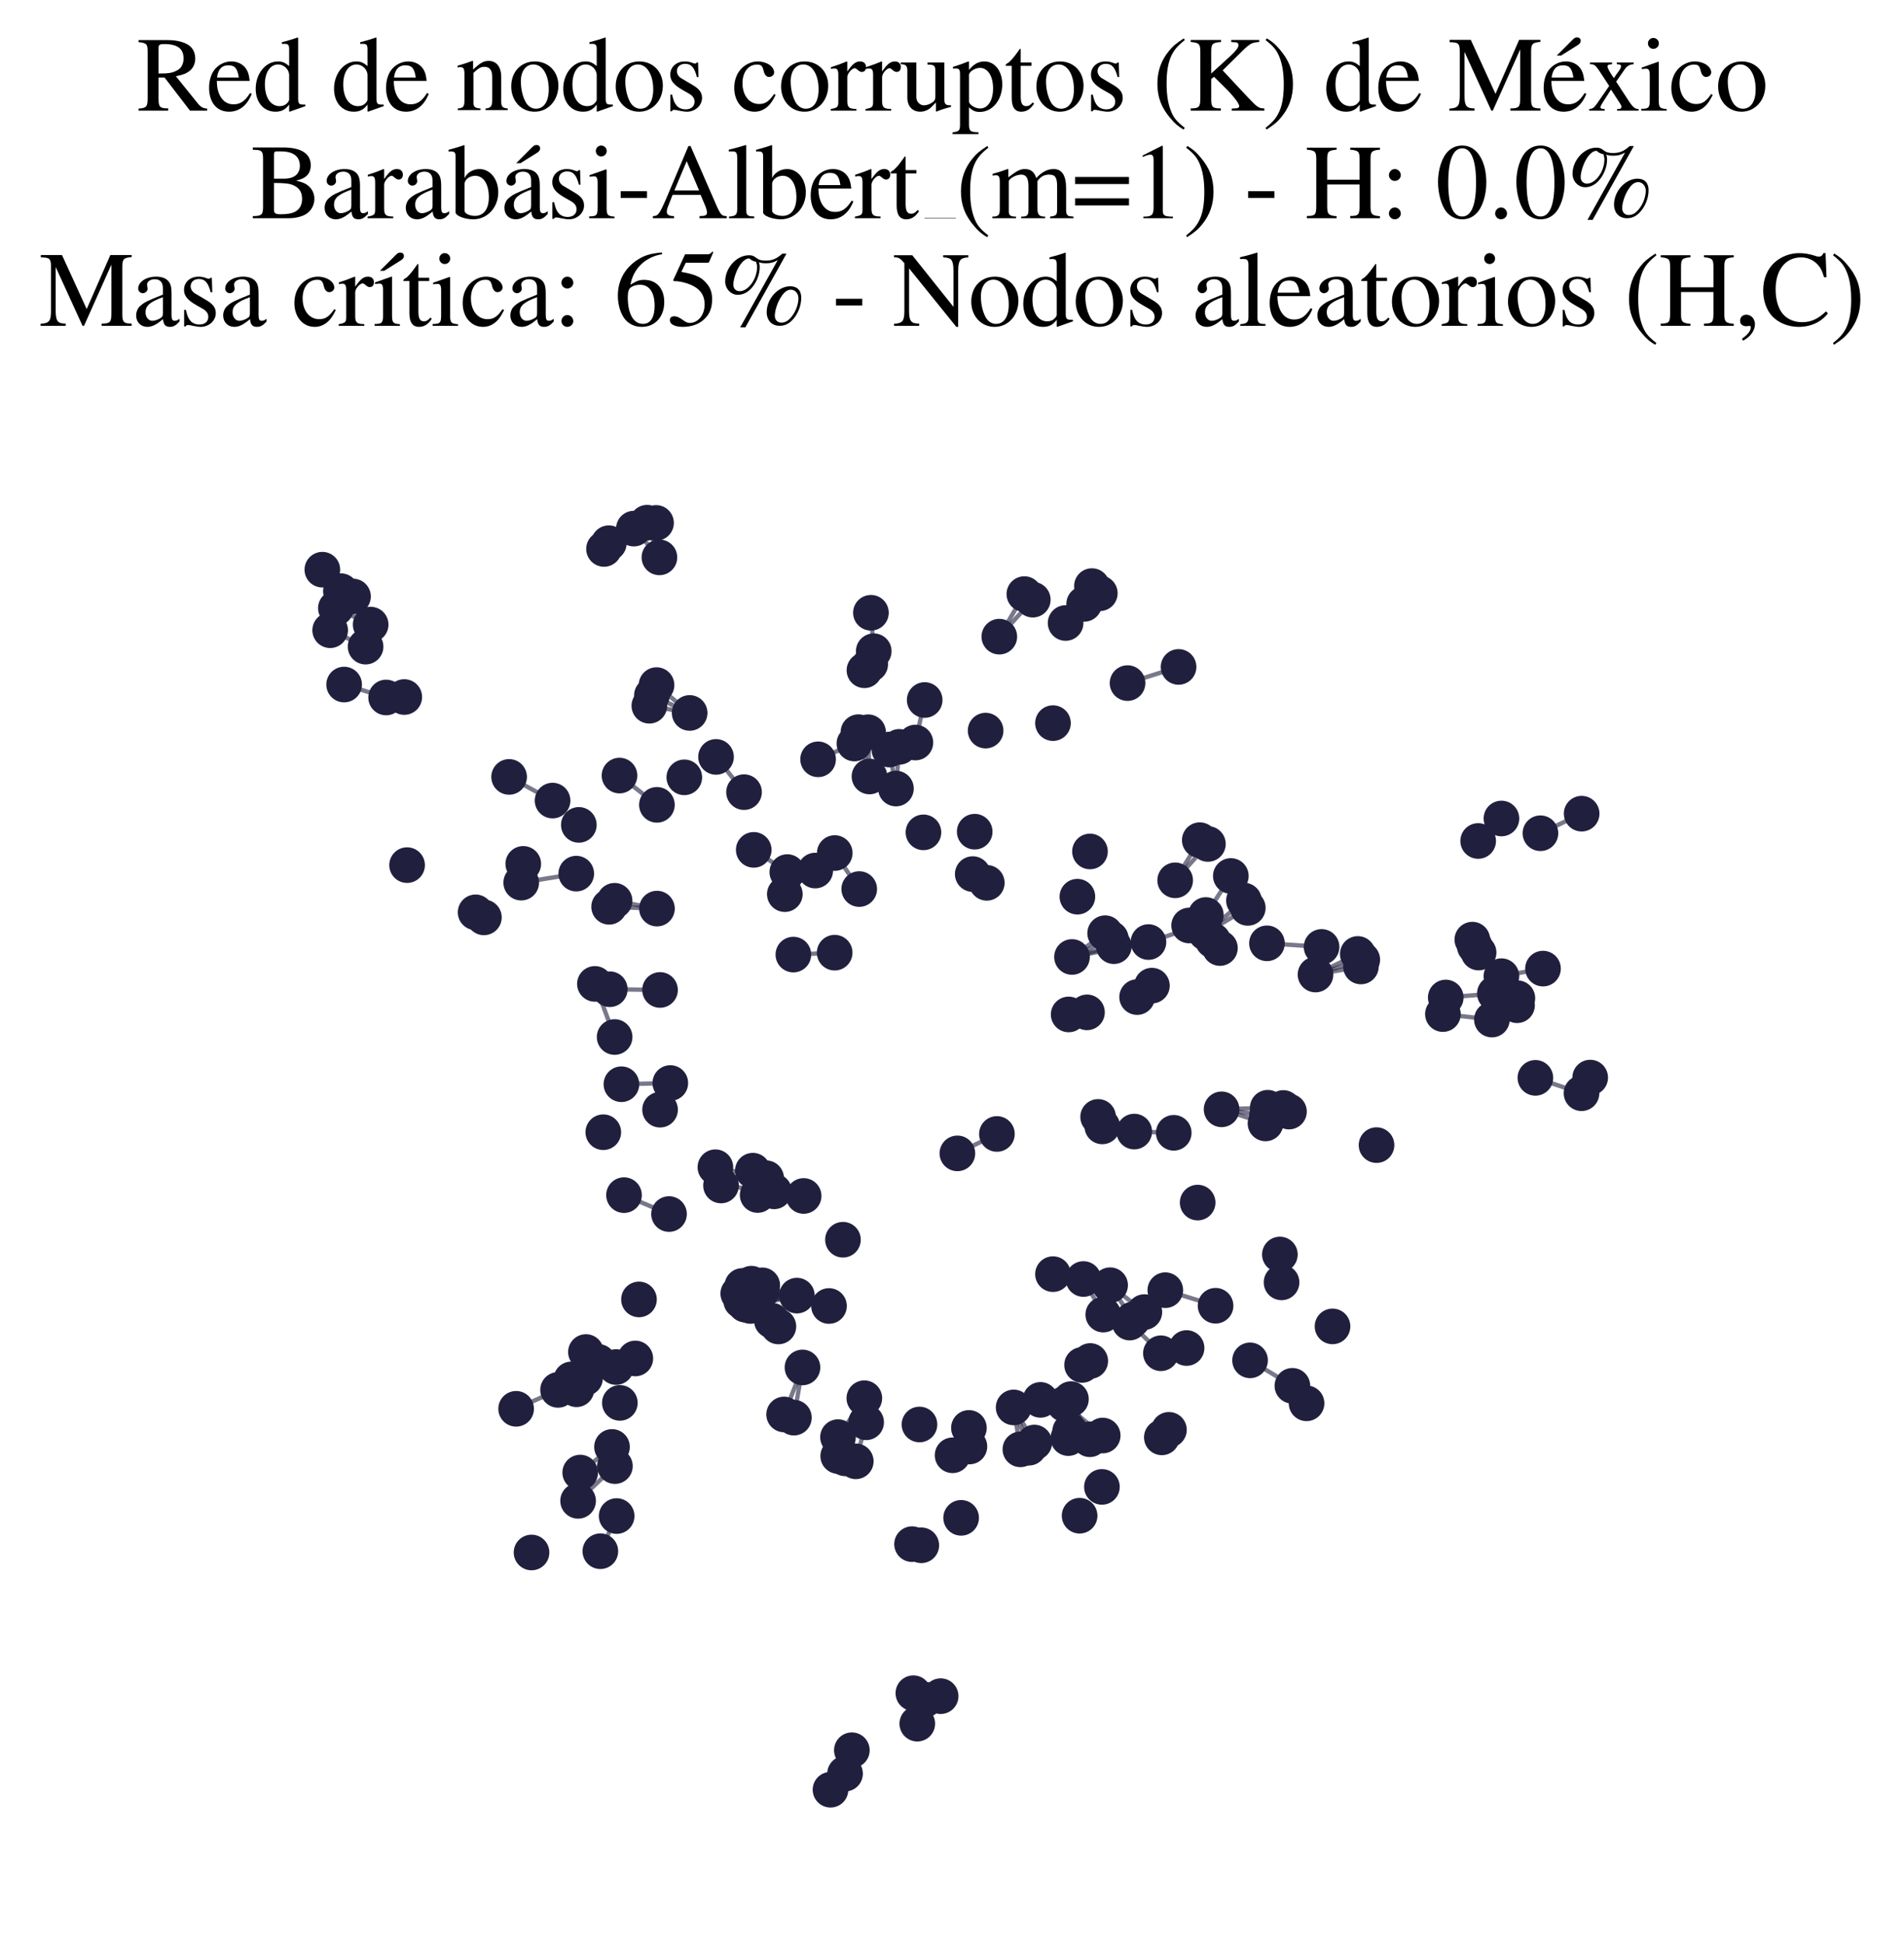 <?xml version="1.0" encoding="utf-8" standalone="no"?>
<!DOCTYPE svg PUBLIC "-//W3C//DTD SVG 1.1//EN"
  "http://www.w3.org/Graphics/SVG/1.1/DTD/svg11.dtd">
<svg xmlns:xlink="http://www.w3.org/1999/xlink" width="174.312pt" height="178.036pt" viewBox="0 0 174.312 178.036" xmlns="http://www.w3.org/2000/svg" version="1.1">
 <defs>
  <style type="text/css">*{stroke-linejoin: round; stroke-linecap: butt}</style>
 </defs>
 <g id="figure_1">
  <g id="patch_1">
   <path d="M 0 178.036 
L 174.312 178.036 
L 174.312 0 
L 0 0 
z
" style="fill: #ffffff"/>
  </g>
  <g id="axes_1">
   <g id="LineCollection_1">
    <path d="M 99.775 131.791 
L 98.045 128.114 
" clip-path="url(#p5334043bf1)" style="fill: none; stroke: #201f3d; stroke-opacity: 0.6; stroke-width: 0.4"/>
    <path d="M 136.584 93.359 
L 132.099 92.858 
" clip-path="url(#p5334043bf1)" style="fill: none; stroke: #201f3d; stroke-opacity: 0.6; stroke-width: 0.4"/>
    <path d="M 100.953 131.448 
L 97.442 128.56 
" clip-path="url(#p5334043bf1)" style="fill: none; stroke: #201f3d; stroke-opacity: 0.6; stroke-width: 0.4"/>
    <path d="M 101.177 85.451 
L 98.142 87.627 
" clip-path="url(#p5334043bf1)" style="fill: none; stroke: #201f3d; stroke-opacity: 0.6; stroke-width: 0.4"/>
    <path d="M 105.458 90.253 
L 104.104 91.3 
" clip-path="url(#p5334043bf1)" style="fill: none; stroke: #201f3d; stroke-opacity: 0.6; stroke-width: 0.4"/>
    <path d="M 83.62 155.042 
L 83.978 157.832 
" clip-path="url(#p5334043bf1)" style="fill: none; stroke: #201f3d; stroke-opacity: 0.6; stroke-width: 0.4"/>
    <path d="M 101.977 86.638 
L 98.142 87.627 
" clip-path="url(#p5334043bf1)" style="fill: none; stroke: #201f3d; stroke-opacity: 0.6; stroke-width: 0.4"/>
    <path d="M 78.663 81.408 
L 76.422 78.111 
" clip-path="url(#p5334043bf1)" style="fill: none; stroke: #201f3d; stroke-opacity: 0.6; stroke-width: 0.4"/>
    <path d="M 101.631 117.683 
L 103.702 120.829 
" clip-path="url(#p5334043bf1)" style="fill: none; stroke: #201f3d; stroke-opacity: 0.6; stroke-width: 0.4"/>
    <path d="M 101.631 117.683 
L 104.765 120.144 
" clip-path="url(#p5334043bf1)" style="fill: none; stroke: #201f3d; stroke-opacity: 0.6; stroke-width: 0.4"/>
    <path d="M 94.193 132.564 
L 92.799 128.875 
" clip-path="url(#p5334043bf1)" style="fill: none; stroke: #201f3d; stroke-opacity: 0.6; stroke-width: 0.4"/>
    <path d="M 111.837 101.579 
L 115.857 102.869 
" clip-path="url(#p5334043bf1)" style="fill: none; stroke: #201f3d; stroke-opacity: 0.6; stroke-width: 0.4"/>
    <path d="M 111.837 101.579 
L 115.988 102.178 
" clip-path="url(#p5334043bf1)" style="fill: none; stroke: #201f3d; stroke-opacity: 0.6; stroke-width: 0.4"/>
    <path d="M 111.837 101.579 
L 116.063 101.433 
" clip-path="url(#p5334043bf1)" style="fill: none; stroke: #201f3d; stroke-opacity: 0.6; stroke-width: 0.4"/>
    <path d="M 79.601 71.1 
L 78.59 67.042 
" clip-path="url(#p5334043bf1)" style="fill: none; stroke: #201f3d; stroke-opacity: 0.6; stroke-width: 0.4"/>
    <path d="M 79.601 71.1 
L 79.474 67.048 
" clip-path="url(#p5334043bf1)" style="fill: none; stroke: #201f3d; stroke-opacity: 0.6; stroke-width: 0.4"/>
    <path d="M 82.331 68.387 
L 82.024 72.205 
" clip-path="url(#p5334043bf1)" style="fill: none; stroke: #201f3d; stroke-opacity: 0.6; stroke-width: 0.4"/>
    <path d="M 61.249 111.167 
L 57.128 109.435 
" clip-path="url(#p5334043bf1)" style="fill: none; stroke: #201f3d; stroke-opacity: 0.6; stroke-width: 0.4"/>
    <path d="M 115.992 86.377 
L 120.992 86.708 
" clip-path="url(#p5334043bf1)" style="fill: none; stroke: #201f3d; stroke-opacity: 0.6; stroke-width: 0.4"/>
    <path d="M 105.142 86.262 
L 98.142 87.627 
" clip-path="url(#p5334043bf1)" style="fill: none; stroke: #201f3d; stroke-opacity: 0.6; stroke-width: 0.4"/>
    <path d="M 105.142 86.262 
L 110.169 84.629 
" clip-path="url(#p5334043bf1)" style="fill: none; stroke: #201f3d; stroke-opacity: 0.6; stroke-width: 0.4"/>
    <path d="M 58.03 48.405 
L 60.37 51.038 
" clip-path="url(#p5334043bf1)" style="fill: none; stroke: #201f3d; stroke-opacity: 0.6; stroke-width: 0.4"/>
    <path d="M 56.399 125.177 
L 51.091 127.269 
" clip-path="url(#p5334043bf1)" style="fill: none; stroke: #201f3d; stroke-opacity: 0.6; stroke-width: 0.4"/>
    <path d="M 56.399 125.177 
L 52.305 126.308 
" clip-path="url(#p5334043bf1)" style="fill: none; stroke: #201f3d; stroke-opacity: 0.6; stroke-width: 0.4"/>
    <path d="M 56.399 125.177 
L 52.778 127.211 
" clip-path="url(#p5334043bf1)" style="fill: none; stroke: #201f3d; stroke-opacity: 0.6; stroke-width: 0.4"/>
    <path d="M 97.557 57.047 
L 100.689 54.324 
" clip-path="url(#p5334043bf1)" style="fill: none; stroke: #201f3d; stroke-opacity: 0.6; stroke-width: 0.4"/>
    <path d="M 97.557 57.047 
L 99.966 53.667 
" clip-path="url(#p5334043bf1)" style="fill: none; stroke: #201f3d; stroke-opacity: 0.6; stroke-width: 0.4"/>
    <path d="M 106.685 118.139 
L 111.286 119.564 
" clip-path="url(#p5334043bf1)" style="fill: none; stroke: #201f3d; stroke-opacity: 0.6; stroke-width: 0.4"/>
    <path d="M 92.799 128.875 
L 94.692 132.09 
" clip-path="url(#p5334043bf1)" style="fill: none; stroke: #201f3d; stroke-opacity: 0.6; stroke-width: 0.4"/>
    <path d="M 92.799 128.875 
L 93.417 132.713 
" clip-path="url(#p5334043bf1)" style="fill: none; stroke: #201f3d; stroke-opacity: 0.6; stroke-width: 0.4"/>
    <path d="M 52.925 137.43 
L 56.296 134.248 
" clip-path="url(#p5334043bf1)" style="fill: none; stroke: #201f3d; stroke-opacity: 0.6; stroke-width: 0.4"/>
    <path d="M 63.138 65.283 
L 60.106 62.732 
" clip-path="url(#p5334043bf1)" style="fill: none; stroke: #201f3d; stroke-opacity: 0.6; stroke-width: 0.4"/>
    <path d="M 63.138 65.283 
L 59.682 63.679 
" clip-path="url(#p5334043bf1)" style="fill: none; stroke: #201f3d; stroke-opacity: 0.6; stroke-width: 0.4"/>
    <path d="M 63.138 65.283 
L 59.448 64.624 
" clip-path="url(#p5334043bf1)" style="fill: none; stroke: #201f3d; stroke-opacity: 0.6; stroke-width: 0.4"/>
    <path d="M 60.426 90.648 
L 55.826 90.581 
" clip-path="url(#p5334043bf1)" style="fill: none; stroke: #201f3d; stroke-opacity: 0.6; stroke-width: 0.4"/>
    <path d="M 107.588 80.609 
L 109.841 76.931 
" clip-path="url(#p5334043bf1)" style="fill: none; stroke: #201f3d; stroke-opacity: 0.6; stroke-width: 0.4"/>
    <path d="M 107.588 80.609 
L 110.585 77.279 
" clip-path="url(#p5334043bf1)" style="fill: none; stroke: #201f3d; stroke-opacity: 0.6; stroke-width: 0.4"/>
    <path d="M 72.956 118.637 
L 68.712 119.584 
" clip-path="url(#p5334043bf1)" style="fill: none; stroke: #201f3d; stroke-opacity: 0.6; stroke-width: 0.4"/>
    <path d="M 72.956 118.637 
L 67.588 118.447 
" clip-path="url(#p5334043bf1)" style="fill: none; stroke: #201f3d; stroke-opacity: 0.6; stroke-width: 0.4"/>
    <path d="M 72.956 118.637 
L 68.91 118.497 
" clip-path="url(#p5334043bf1)" style="fill: none; stroke: #201f3d; stroke-opacity: 0.6; stroke-width: 0.4"/>
    <path d="M 72.956 118.637 
L 68.793 117.543 
" clip-path="url(#p5334043bf1)" style="fill: none; stroke: #201f3d; stroke-opacity: 0.6; stroke-width: 0.4"/>
    <path d="M 72.956 118.637 
L 68.24 119.465 
" clip-path="url(#p5334043bf1)" style="fill: none; stroke: #201f3d; stroke-opacity: 0.6; stroke-width: 0.4"/>
    <path d="M 72.956 118.637 
L 68.229 118.371 
" clip-path="url(#p5334043bf1)" style="fill: none; stroke: #201f3d; stroke-opacity: 0.6; stroke-width: 0.4"/>
    <path d="M 72.956 118.637 
L 67.957 117.752 
" clip-path="url(#p5334043bf1)" style="fill: none; stroke: #201f3d; stroke-opacity: 0.6; stroke-width: 0.4"/>
    <path d="M 72.956 118.637 
L 67.858 119.119 
" clip-path="url(#p5334043bf1)" style="fill: none; stroke: #201f3d; stroke-opacity: 0.6; stroke-width: 0.4"/>
    <path d="M 61.367 99.17 
L 56.891 99.28 
" clip-path="url(#p5334043bf1)" style="fill: none; stroke: #201f3d; stroke-opacity: 0.6; stroke-width: 0.4"/>
    <path d="M 56.029 132.493 
L 53.119 134.839 
" clip-path="url(#p5334043bf1)" style="fill: none; stroke: #201f3d; stroke-opacity: 0.6; stroke-width: 0.4"/>
    <path d="M 79.296 130.236 
L 78.347 133.809 
" clip-path="url(#p5334043bf1)" style="fill: none; stroke: #201f3d; stroke-opacity: 0.6; stroke-width: 0.4"/>
    <path d="M 99.514 92.699 
L 97.837 92.89 
" clip-path="url(#p5334043bf1)" style="fill: none; stroke: #201f3d; stroke-opacity: 0.6; stroke-width: 0.4"/>
    <path d="M 35.35 63.867 
L 31.505 62.682 
" clip-path="url(#p5334043bf1)" style="fill: none; stroke: #201f3d; stroke-opacity: 0.6; stroke-width: 0.4"/>
    <path d="M 87.649 105.612 
L 91.268 103.834 
" clip-path="url(#p5334043bf1)" style="fill: none; stroke: #201f3d; stroke-opacity: 0.6; stroke-width: 0.4"/>
    <path d="M 107.457 103.729 
L 103.841 103.616 
" clip-path="url(#p5334043bf1)" style="fill: none; stroke: #201f3d; stroke-opacity: 0.6; stroke-width: 0.4"/>
    <path d="M 58.163 124.391 
L 53.563 126.196 
" clip-path="url(#p5334043bf1)" style="fill: none; stroke: #201f3d; stroke-opacity: 0.6; stroke-width: 0.4"/>
    <path d="M 120.436 89.237 
L 124.717 87.875 
" clip-path="url(#p5334043bf1)" style="fill: none; stroke: #201f3d; stroke-opacity: 0.6; stroke-width: 0.4"/>
    <path d="M 120.436 89.237 
L 124.592 88.498 
" clip-path="url(#p5334043bf1)" style="fill: none; stroke: #201f3d; stroke-opacity: 0.6; stroke-width: 0.4"/>
    <path d="M 120.436 89.237 
L 124.306 87.351 
" clip-path="url(#p5334043bf1)" style="fill: none; stroke: #201f3d; stroke-opacity: 0.6; stroke-width: 0.4"/>
    <path d="M 103.422 121.104 
L 106.281 123.915 
" clip-path="url(#p5334043bf1)" style="fill: none; stroke: #201f3d; stroke-opacity: 0.6; stroke-width: 0.4"/>
    <path d="M 98.045 128.114 
L 97.805 131.683 
" clip-path="url(#p5334043bf1)" style="fill: none; stroke: #201f3d; stroke-opacity: 0.6; stroke-width: 0.4"/>
    <path d="M 110.397 83.785 
L 112.684 80.211 
" clip-path="url(#p5334043bf1)" style="fill: none; stroke: #201f3d; stroke-opacity: 0.6; stroke-width: 0.4"/>
    <path d="M 51.091 127.269 
L 47.252 129.001 
" clip-path="url(#p5334043bf1)" style="fill: none; stroke: #201f3d; stroke-opacity: 0.6; stroke-width: 0.4"/>
    <path d="M 97.972 131.058 
L 95.254 128.184 
" clip-path="url(#p5334043bf1)" style="fill: none; stroke: #201f3d; stroke-opacity: 0.6; stroke-width: 0.4"/>
    <path d="M 77.364 162.409 
L 77.988 160.265 
" clip-path="url(#p5334043bf1)" style="fill: none; stroke: #201f3d; stroke-opacity: 0.6; stroke-width: 0.4"/>
    <path d="M 83.805 67.992 
L 84.656 64.098 
" clip-path="url(#p5334043bf1)" style="fill: none; stroke: #201f3d; stroke-opacity: 0.6; stroke-width: 0.4"/>
    <path d="M 50.588 73.308 
L 46.61 71.14 
" clip-path="url(#p5334043bf1)" style="fill: none; stroke: #201f3d; stroke-opacity: 0.6; stroke-width: 0.4"/>
    <path d="M 73.467 125.214 
L 71.787 129.518 
" clip-path="url(#p5334043bf1)" style="fill: none; stroke: #201f3d; stroke-opacity: 0.6; stroke-width: 0.4"/>
    <path d="M 73.467 125.214 
L 72.683 129.81 
" clip-path="url(#p5334043bf1)" style="fill: none; stroke: #201f3d; stroke-opacity: 0.6; stroke-width: 0.4"/>
    <path d="M 60.06 47.883 
L 60.37 51.038 
" clip-path="url(#p5334043bf1)" style="fill: none; stroke: #201f3d; stroke-opacity: 0.6; stroke-width: 0.4"/>
    <path d="M 91.488 58.297 
L 93.781 54.399 
" clip-path="url(#p5334043bf1)" style="fill: none; stroke: #201f3d; stroke-opacity: 0.6; stroke-width: 0.4"/>
    <path d="M 91.488 58.297 
L 94.552 54.911 
" clip-path="url(#p5334043bf1)" style="fill: none; stroke: #201f3d; stroke-opacity: 0.6; stroke-width: 0.4"/>
    <path d="M 103.227 62.55 
L 107.899 61.069 
" clip-path="url(#p5334043bf1)" style="fill: none; stroke: #201f3d; stroke-opacity: 0.6; stroke-width: 0.4"/>
    <path d="M 56.455 138.821 
L 54.963 142.042 
" clip-path="url(#p5334043bf1)" style="fill: none; stroke: #201f3d; stroke-opacity: 0.6; stroke-width: 0.4"/>
    <path d="M 114.444 124.563 
L 118.319 126.896 
" clip-path="url(#p5334043bf1)" style="fill: none; stroke: #201f3d; stroke-opacity: 0.6; stroke-width: 0.4"/>
    <path d="M 70.866 109.089 
L 66.01 108.552 
" clip-path="url(#p5334043bf1)" style="fill: none; stroke: #201f3d; stroke-opacity: 0.6; stroke-width: 0.4"/>
    <path d="M 69.364 109.425 
L 73.574 109.511 
" clip-path="url(#p5334043bf1)" style="fill: none; stroke: #201f3d; stroke-opacity: 0.6; stroke-width: 0.4"/>
    <path d="M 141.028 76.298 
L 144.801 74.506 
" clip-path="url(#p5334043bf1)" style="fill: none; stroke: #201f3d; stroke-opacity: 0.6; stroke-width: 0.4"/>
    <path d="M 98.142 87.627 
L 101.696 85.95 
" clip-path="url(#p5334043bf1)" style="fill: none; stroke: #201f3d; stroke-opacity: 0.6; stroke-width: 0.4"/>
    <path d="M 79.991 59.63 
L 79.734 56.109 
" clip-path="url(#p5334043bf1)" style="fill: none; stroke: #201f3d; stroke-opacity: 0.6; stroke-width: 0.4"/>
    <path d="M 60.141 73.697 
L 56.716 71.017 
" clip-path="url(#p5334043bf1)" style="fill: none; stroke: #201f3d; stroke-opacity: 0.6; stroke-width: 0.4"/>
    <path d="M 144.789 100.103 
L 140.565 98.697 
" clip-path="url(#p5334043bf1)" style="fill: none; stroke: #201f3d; stroke-opacity: 0.6; stroke-width: 0.4"/>
    <path d="M 76.415 87.234 
L 72.633 87.409 
" clip-path="url(#p5334043bf1)" style="fill: none; stroke: #201f3d; stroke-opacity: 0.6; stroke-width: 0.4"/>
    <path d="M 135.327 77.007 
L 137.458 74.948 
" clip-path="url(#p5334043bf1)" style="fill: none; stroke: #201f3d; stroke-opacity: 0.6; stroke-width: 0.4"/>
    <path d="M 33.47 59.211 
L 30.227 57.708 
" clip-path="url(#p5334043bf1)" style="fill: none; stroke: #201f3d; stroke-opacity: 0.6; stroke-width: 0.4"/>
    <path d="M 137.455 89.386 
L 141.262 88.693 
" clip-path="url(#p5334043bf1)" style="fill: none; stroke: #201f3d; stroke-opacity: 0.6; stroke-width: 0.4"/>
    <path d="M 65.495 106.88 
L 70.143 107.887 
" clip-path="url(#p5334043bf1)" style="fill: none; stroke: #201f3d; stroke-opacity: 0.6; stroke-width: 0.4"/>
    <path d="M 82.024 72.205 
L 81.419 68.634 
" clip-path="url(#p5334043bf1)" style="fill: none; stroke: #201f3d; stroke-opacity: 0.6; stroke-width: 0.4"/>
    <path d="M 60.145 83.199 
L 56.266 82.482 
" clip-path="url(#p5334043bf1)" style="fill: none; stroke: #201f3d; stroke-opacity: 0.6; stroke-width: 0.4"/>
    <path d="M 60.145 83.199 
L 55.766 83.033 
" clip-path="url(#p5334043bf1)" style="fill: none; stroke: #201f3d; stroke-opacity: 0.6; stroke-width: 0.4"/>
    <path d="M 113.884 82.462 
L 110.403 85.431 
" clip-path="url(#p5334043bf1)" style="fill: none; stroke: #201f3d; stroke-opacity: 0.6; stroke-width: 0.4"/>
    <path d="M 33.934 57.193 
L 31.21 54.13 
" clip-path="url(#p5334043bf1)" style="fill: none; stroke: #201f3d; stroke-opacity: 0.6; stroke-width: 0.4"/>
    <path d="M 33.934 57.193 
L 30.75 55.688 
" clip-path="url(#p5334043bf1)" style="fill: none; stroke: #201f3d; stroke-opacity: 0.6; stroke-width: 0.4"/>
    <path d="M 33.934 57.193 
L 32.32 54.62 
" clip-path="url(#p5334043bf1)" style="fill: none; stroke: #201f3d; stroke-opacity: 0.6; stroke-width: 0.4"/>
    <path d="M 52.757 79.997 
L 47.718 80.822 
" clip-path="url(#p5334043bf1)" style="fill: none; stroke: #201f3d; stroke-opacity: 0.6; stroke-width: 0.4"/>
    <path d="M 132.36 91.338 
L 136.855 90.973 
" clip-path="url(#p5334043bf1)" style="fill: none; stroke: #201f3d; stroke-opacity: 0.6; stroke-width: 0.4"/>
    <path d="M 31.21 54.13 
L 29.511 52.165 
" clip-path="url(#p5334043bf1)" style="fill: none; stroke: #201f3d; stroke-opacity: 0.6; stroke-width: 0.4"/>
    <path d="M 101.005 120.374 
L 99.189 117.117 
" clip-path="url(#p5334043bf1)" style="fill: none; stroke: #201f3d; stroke-opacity: 0.6; stroke-width: 0.4"/>
    <path d="M 68.117 72.535 
L 65.553 69.308 
" clip-path="url(#p5334043bf1)" style="fill: none; stroke: #201f3d; stroke-opacity: 0.6; stroke-width: 0.4"/>
    <path d="M 56.27 94.958 
L 54.465 90.093 
" clip-path="url(#p5334043bf1)" style="fill: none; stroke: #201f3d; stroke-opacity: 0.6; stroke-width: 0.4"/>
    <path d="M 79.13 128.031 
L 76.72 131.594 
" clip-path="url(#p5334043bf1)" style="fill: none; stroke: #201f3d; stroke-opacity: 0.6; stroke-width: 0.4"/>
    <path d="M 114.237 83.134 
L 110.403 85.431 
" clip-path="url(#p5334043bf1)" style="fill: none; stroke: #201f3d; stroke-opacity: 0.6; stroke-width: 0.4"/>
    <path d="M 69.005 77.82 
L 72.078 79.854 
" clip-path="url(#p5334043bf1)" style="fill: none; stroke: #201f3d; stroke-opacity: 0.6; stroke-width: 0.4"/>
    <path d="M 74.897 69.529 
L 78.221 68.083 
" clip-path="url(#p5334043bf1)" style="fill: none; stroke: #201f3d; stroke-opacity: 0.6; stroke-width: 0.4"/>
    <path d="M 59.247 47.863 
L 60.37 51.038 
" clip-path="url(#p5334043bf1)" style="fill: none; stroke: #201f3d; stroke-opacity: 0.6; stroke-width: 0.4"/>
   </g>
   <g id="PathCollection_1">
    <defs>
     <path id="m78a0c14e5a" d="M 0 1.581 
C 0.419 1.581 0.822 1.415 1.118 1.118 
C 1.415 0.822 1.581 0.419 1.581 0 
C 1.581 -0.419 1.415 -0.822 1.118 -1.118 
C 0.822 -1.415 0.419 -1.581 0 -1.581 
C -0.419 -1.581 -0.822 -1.415 -1.118 -1.118 
C -1.415 -0.822 -1.581 -0.419 -1.581 0 
C -1.581 0.419 -1.415 0.822 -1.118 1.118 
C -0.822 1.415 -0.419 1.581 0 1.581 
z
" style="stroke: #201f3d; stroke-width: 0.1"/>
    </defs>
    <g clip-path="url(#p5334043bf1)">
     <use xlink:href="#m78a0c14e5a" x="144.801" y="74.506" style="fill: #201f3d; stroke: #201f3d; stroke-width: 0.1"/>
     <use xlink:href="#m78a0c14e5a" x="51.091" y="127.269" style="fill: #201f3d; stroke: #201f3d; stroke-width: 0.1"/>
     <use xlink:href="#m78a0c14e5a" x="71.262" y="121.461" style="fill: #201f3d; stroke: #201f3d; stroke-width: 0.1"/>
     <use xlink:href="#m78a0c14e5a" x="68.117" y="72.535" style="fill: #201f3d; stroke: #201f3d; stroke-width: 0.1"/>
     <use xlink:href="#m78a0c14e5a" x="72.956" y="118.637" style="fill: #201f3d; stroke: #201f3d; stroke-width: 0.1"/>
     <use xlink:href="#m78a0c14e5a" x="90.342" y="80.839" style="fill: #201f3d; stroke: #201f3d; stroke-width: 0.1"/>
     <use xlink:href="#m78a0c14e5a" x="68.712" y="119.584" style="fill: #201f3d; stroke: #201f3d; stroke-width: 0.1"/>
     <use xlink:href="#m78a0c14e5a" x="68.922" y="107.197" style="fill: #201f3d; stroke: #201f3d; stroke-width: 0.1"/>
     <use xlink:href="#m78a0c14e5a" x="54.963" y="142.042" style="fill: #201f3d; stroke: #201f3d; stroke-width: 0.1"/>
     <use xlink:href="#m78a0c14e5a" x="69.721" y="118.242" style="fill: #201f3d; stroke: #201f3d; stroke-width: 0.1"/>
     <use xlink:href="#m78a0c14e5a" x="138.917" y="91.403" style="fill: #201f3d; stroke: #201f3d; stroke-width: 0.1"/>
     <use xlink:href="#m78a0c14e5a" x="97.972" y="131.058" style="fill: #201f3d; stroke: #201f3d; stroke-width: 0.1"/>
     <use xlink:href="#m78a0c14e5a" x="86.117" y="155.314" style="fill: #201f3d; stroke: #201f3d; stroke-width: 0.1"/>
     <use xlink:href="#m78a0c14e5a" x="78.347" y="133.809" style="fill: #201f3d; stroke: #201f3d; stroke-width: 0.1"/>
     <use xlink:href="#m78a0c14e5a" x="87.21" y="133.257" style="fill: #201f3d; stroke: #201f3d; stroke-width: 0.1"/>
     <use xlink:href="#m78a0c14e5a" x="79.296" y="130.236" style="fill: #201f3d; stroke: #201f3d; stroke-width: 0.1"/>
     <use xlink:href="#m78a0c14e5a" x="121.993" y="121.455" style="fill: #201f3d; stroke: #201f3d; stroke-width: 0.1"/>
     <use xlink:href="#m78a0c14e5a" x="52.757" y="79.997" style="fill: #201f3d; stroke: #201f3d; stroke-width: 0.1"/>
     <use xlink:href="#m78a0c14e5a" x="108.632" y="123.436" style="fill: #201f3d; stroke: #201f3d; stroke-width: 0.1"/>
     <use xlink:href="#m78a0c14e5a" x="52.925" y="137.43" style="fill: #201f3d; stroke: #201f3d; stroke-width: 0.1"/>
     <use xlink:href="#m78a0c14e5a" x="84.179" y="130.437" style="fill: #201f3d; stroke: #201f3d; stroke-width: 0.1"/>
     <use xlink:href="#m78a0c14e5a" x="48.663" y="142.157" style="fill: #201f3d; stroke: #201f3d; stroke-width: 0.1"/>
     <use xlink:href="#m78a0c14e5a" x="56.455" y="138.821" style="fill: #201f3d; stroke: #201f3d; stroke-width: 0.1"/>
     <use xlink:href="#m78a0c14e5a" x="79.601" y="71.1" style="fill: #201f3d; stroke: #201f3d; stroke-width: 0.1"/>
     <use xlink:href="#m78a0c14e5a" x="103.227" y="62.55" style="fill: #201f3d; stroke: #201f3d; stroke-width: 0.1"/>
     <use xlink:href="#m78a0c14e5a" x="54.784" y="124.709" style="fill: #201f3d; stroke: #201f3d; stroke-width: 0.1"/>
     <use xlink:href="#m78a0c14e5a" x="89.055" y="80.038" style="fill: #201f3d; stroke: #201f3d; stroke-width: 0.1"/>
     <use xlink:href="#m78a0c14e5a" x="138.887" y="92.048" style="fill: #201f3d; stroke: #201f3d; stroke-width: 0.1"/>
     <use xlink:href="#m78a0c14e5a" x="78.59" y="67.042" style="fill: #201f3d; stroke: #201f3d; stroke-width: 0.1"/>
     <use xlink:href="#m78a0c14e5a" x="106.366" y="131.615" style="fill: #201f3d; stroke: #201f3d; stroke-width: 0.1"/>
     <use xlink:href="#m78a0c14e5a" x="76.034" y="163.88" style="fill: #201f3d; stroke: #201f3d; stroke-width: 0.1"/>
     <use xlink:href="#m78a0c14e5a" x="84.542" y="76.217" style="fill: #201f3d; stroke: #201f3d; stroke-width: 0.1"/>
     <use xlink:href="#m78a0c14e5a" x="88.751" y="132.453" style="fill: #201f3d; stroke: #201f3d; stroke-width: 0.1"/>
     <use xlink:href="#m78a0c14e5a" x="75.896" y="119.587" style="fill: #201f3d; stroke: #201f3d; stroke-width: 0.1"/>
     <use xlink:href="#m78a0c14e5a" x="60.06" y="47.883" style="fill: #201f3d; stroke: #201f3d; stroke-width: 0.1"/>
     <use xlink:href="#m78a0c14e5a" x="62.649" y="71.178" style="fill: #201f3d; stroke: #201f3d; stroke-width: 0.1"/>
     <use xlink:href="#m78a0c14e5a" x="101.977" y="86.638" style="fill: #201f3d; stroke: #201f3d; stroke-width: 0.1"/>
     <use xlink:href="#m78a0c14e5a" x="111.05" y="86.126" style="fill: #201f3d; stroke: #201f3d; stroke-width: 0.1"/>
     <use xlink:href="#m78a0c14e5a" x="100.953" y="131.448" style="fill: #201f3d; stroke: #201f3d; stroke-width: 0.1"/>
     <use xlink:href="#m78a0c14e5a" x="115.992" y="86.377" style="fill: #201f3d; stroke: #201f3d; stroke-width: 0.1"/>
     <use xlink:href="#m78a0c14e5a" x="84.656" y="64.098" style="fill: #201f3d; stroke: #201f3d; stroke-width: 0.1"/>
     <use xlink:href="#m78a0c14e5a" x="55.298" y="50.265" style="fill: #201f3d; stroke: #201f3d; stroke-width: 0.1"/>
     <use xlink:href="#m78a0c14e5a" x="30.75" y="55.688" style="fill: #201f3d; stroke: #201f3d; stroke-width: 0.1"/>
     <use xlink:href="#m78a0c14e5a" x="67.588" y="118.447" style="fill: #201f3d; stroke: #201f3d; stroke-width: 0.1"/>
     <use xlink:href="#m78a0c14e5a" x="31.505" y="62.682" style="fill: #201f3d; stroke: #201f3d; stroke-width: 0.1"/>
     <use xlink:href="#m78a0c14e5a" x="56.891" y="99.28" style="fill: #201f3d; stroke: #201f3d; stroke-width: 0.1"/>
     <use xlink:href="#m78a0c14e5a" x="98.045" y="128.114" style="fill: #201f3d; stroke: #201f3d; stroke-width: 0.1"/>
     <use xlink:href="#m78a0c14e5a" x="103.422" y="121.104" style="fill: #201f3d; stroke: #201f3d; stroke-width: 0.1"/>
     <use xlink:href="#m78a0c14e5a" x="60.106" y="62.732" style="fill: #201f3d; stroke: #201f3d; stroke-width: 0.1"/>
     <use xlink:href="#m78a0c14e5a" x="83.978" y="157.832" style="fill: #201f3d; stroke: #201f3d; stroke-width: 0.1"/>
     <use xlink:href="#m78a0c14e5a" x="56.399" y="125.177" style="fill: #201f3d; stroke: #201f3d; stroke-width: 0.1"/>
     <use xlink:href="#m78a0c14e5a" x="70.143" y="107.887" style="fill: #201f3d; stroke: #201f3d; stroke-width: 0.1"/>
     <use xlink:href="#m78a0c14e5a" x="94.552" y="54.911" style="fill: #201f3d; stroke: #201f3d; stroke-width: 0.1"/>
     <use xlink:href="#m78a0c14e5a" x="104.765" y="120.144" style="fill: #201f3d; stroke: #201f3d; stroke-width: 0.1"/>
     <use xlink:href="#m78a0c14e5a" x="50.588" y="73.308" style="fill: #201f3d; stroke: #201f3d; stroke-width: 0.1"/>
     <use xlink:href="#m78a0c14e5a" x="55.74" y="49.739" style="fill: #201f3d; stroke: #201f3d; stroke-width: 0.1"/>
     <use xlink:href="#m78a0c14e5a" x="56.749" y="128.459" style="fill: #201f3d; stroke: #201f3d; stroke-width: 0.1"/>
     <use xlink:href="#m78a0c14e5a" x="119.616" y="128.498" style="fill: #201f3d; stroke: #201f3d; stroke-width: 0.1"/>
     <use xlink:href="#m78a0c14e5a" x="47.718" y="80.822" style="fill: #201f3d; stroke: #201f3d; stroke-width: 0.1"/>
     <use xlink:href="#m78a0c14e5a" x="65.495" y="106.88" style="fill: #201f3d; stroke: #201f3d; stroke-width: 0.1"/>
     <use xlink:href="#m78a0c14e5a" x="55.826" y="90.581" style="fill: #201f3d; stroke: #201f3d; stroke-width: 0.1"/>
     <use xlink:href="#m78a0c14e5a" x="32.32" y="54.62" style="fill: #201f3d; stroke: #201f3d; stroke-width: 0.1"/>
     <use xlink:href="#m78a0c14e5a" x="37.269" y="79.217" style="fill: #201f3d; stroke: #201f3d; stroke-width: 0.1"/>
     <use xlink:href="#m78a0c14e5a" x="97.557" y="57.047" style="fill: #201f3d; stroke: #201f3d; stroke-width: 0.1"/>
     <use xlink:href="#m78a0c14e5a" x="126.022" y="104.855" style="fill: #201f3d; stroke: #201f3d; stroke-width: 0.1"/>
     <use xlink:href="#m78a0c14e5a" x="56.029" y="132.493" style="fill: #201f3d; stroke: #201f3d; stroke-width: 0.1"/>
     <use xlink:href="#m78a0c14e5a" x="54.465" y="90.093" style="fill: #201f3d; stroke: #201f3d; stroke-width: 0.1"/>
     <use xlink:href="#m78a0c14e5a" x="37.012" y="63.825" style="fill: #201f3d; stroke: #201f3d; stroke-width: 0.1"/>
     <use xlink:href="#m78a0c14e5a" x="99.514" y="92.699" style="fill: #201f3d; stroke: #201f3d; stroke-width: 0.1"/>
     <use xlink:href="#m78a0c14e5a" x="94.193" y="132.564" style="fill: #201f3d; stroke: #201f3d; stroke-width: 0.1"/>
     <use xlink:href="#m78a0c14e5a" x="134.793" y="86.041" style="fill: #201f3d; stroke: #201f3d; stroke-width: 0.1"/>
     <use xlink:href="#m78a0c14e5a" x="110.397" y="83.785" style="fill: #201f3d; stroke: #201f3d; stroke-width: 0.1"/>
     <use xlink:href="#m78a0c14e5a" x="118.319" y="126.896" style="fill: #201f3d; stroke: #201f3d; stroke-width: 0.1"/>
     <use xlink:href="#m78a0c14e5a" x="87.992" y="138.985" style="fill: #201f3d; stroke: #201f3d; stroke-width: 0.1"/>
     <use xlink:href="#m78a0c14e5a" x="110.585" y="77.279" style="fill: #201f3d; stroke: #201f3d; stroke-width: 0.1"/>
     <use xlink:href="#m78a0c14e5a" x="135.015" y="86.652" style="fill: #201f3d; stroke: #201f3d; stroke-width: 0.1"/>
     <use xlink:href="#m78a0c14e5a" x="69.005" y="77.82" style="fill: #201f3d; stroke: #201f3d; stroke-width: 0.1"/>
     <use xlink:href="#m78a0c14e5a" x="110.169" y="84.629" style="fill: #201f3d; stroke: #201f3d; stroke-width: 0.1"/>
     <use xlink:href="#m78a0c14e5a" x="114.444" y="124.563" style="fill: #201f3d; stroke: #201f3d; stroke-width: 0.1"/>
     <use xlink:href="#m78a0c14e5a" x="87.649" y="105.612" style="fill: #201f3d; stroke: #201f3d; stroke-width: 0.1"/>
     <use xlink:href="#m78a0c14e5a" x="31.21" y="54.13" style="fill: #201f3d; stroke: #201f3d; stroke-width: 0.1"/>
     <use xlink:href="#m78a0c14e5a" x="100.881" y="136.152" style="fill: #201f3d; stroke: #201f3d; stroke-width: 0.1"/>
     <use xlink:href="#m78a0c14e5a" x="72.633" y="87.409" style="fill: #201f3d; stroke: #201f3d; stroke-width: 0.1"/>
     <use xlink:href="#m78a0c14e5a" x="96.401" y="116.67" style="fill: #201f3d; stroke: #201f3d; stroke-width: 0.1"/>
     <use xlink:href="#m78a0c14e5a" x="84.683" y="155.635" style="fill: #201f3d; stroke: #201f3d; stroke-width: 0.1"/>
     <use xlink:href="#m78a0c14e5a" x="74.636" y="79.715" style="fill: #201f3d; stroke: #201f3d; stroke-width: 0.1"/>
     <use xlink:href="#m78a0c14e5a" x="111.286" y="119.564" style="fill: #201f3d; stroke: #201f3d; stroke-width: 0.1"/>
     <use xlink:href="#m78a0c14e5a" x="52.778" y="127.211" style="fill: #201f3d; stroke: #201f3d; stroke-width: 0.1"/>
     <use xlink:href="#m78a0c14e5a" x="136.584" y="93.359" style="fill: #201f3d; stroke: #201f3d; stroke-width: 0.1"/>
     <use xlink:href="#m78a0c14e5a" x="91.268" y="103.834" style="fill: #201f3d; stroke: #201f3d; stroke-width: 0.1"/>
     <use xlink:href="#m78a0c14e5a" x="53.643" y="123.802" style="fill: #201f3d; stroke: #201f3d; stroke-width: 0.1"/>
     <use xlink:href="#m78a0c14e5a" x="79.141" y="61.376" style="fill: #201f3d; stroke: #201f3d; stroke-width: 0.1"/>
     <use xlink:href="#m78a0c14e5a" x="115.988" y="102.178" style="fill: #201f3d; stroke: #201f3d; stroke-width: 0.1"/>
     <use xlink:href="#m78a0c14e5a" x="101.005" y="120.374" style="fill: #201f3d; stroke: #201f3d; stroke-width: 0.1"/>
     <use xlink:href="#m78a0c14e5a" x="106.281" y="123.915" style="fill: #201f3d; stroke: #201f3d; stroke-width: 0.1"/>
     <use xlink:href="#m78a0c14e5a" x="91.488" y="58.297" style="fill: #201f3d; stroke: #201f3d; stroke-width: 0.1"/>
     <use xlink:href="#m78a0c14e5a" x="61.249" y="111.167" style="fill: #201f3d; stroke: #201f3d; stroke-width: 0.1"/>
     <use xlink:href="#m78a0c14e5a" x="124.717" y="87.875" style="fill: #201f3d; stroke: #201f3d; stroke-width: 0.1"/>
     <use xlink:href="#m78a0c14e5a" x="79.668" y="60.828" style="fill: #201f3d; stroke: #201f3d; stroke-width: 0.1"/>
     <use xlink:href="#m78a0c14e5a" x="57.128" y="109.435" style="fill: #201f3d; stroke: #201f3d; stroke-width: 0.1"/>
     <use xlink:href="#m78a0c14e5a" x="95.254" y="128.184" style="fill: #201f3d; stroke: #201f3d; stroke-width: 0.1"/>
     <use xlink:href="#m78a0c14e5a" x="140.565" y="98.697" style="fill: #201f3d; stroke: #201f3d; stroke-width: 0.1"/>
     <use xlink:href="#m78a0c14e5a" x="120.436" y="89.237" style="fill: #201f3d; stroke: #201f3d; stroke-width: 0.1"/>
     <use xlink:href="#m78a0c14e5a" x="55.766" y="83.033" style="fill: #201f3d; stroke: #201f3d; stroke-width: 0.1"/>
     <use xlink:href="#m78a0c14e5a" x="67.957" y="117.752" style="fill: #201f3d; stroke: #201f3d; stroke-width: 0.1"/>
     <use xlink:href="#m78a0c14e5a" x="101.631" y="117.683" style="fill: #201f3d; stroke: #201f3d; stroke-width: 0.1"/>
     <use xlink:href="#m78a0c14e5a" x="107.899" y="61.069" style="fill: #201f3d; stroke: #201f3d; stroke-width: 0.1"/>
     <use xlink:href="#m78a0c14e5a" x="77.173" y="113.519" style="fill: #201f3d; stroke: #201f3d; stroke-width: 0.1"/>
     <use xlink:href="#m78a0c14e5a" x="72.078" y="79.854" style="fill: #201f3d; stroke: #201f3d; stroke-width: 0.1"/>
     <use xlink:href="#m78a0c14e5a" x="117.174" y="114.872" style="fill: #201f3d; stroke: #201f3d; stroke-width: 0.1"/>
     <use xlink:href="#m78a0c14e5a" x="79.474" y="67.048" style="fill: #201f3d; stroke: #201f3d; stroke-width: 0.1"/>
     <use xlink:href="#m78a0c14e5a" x="59.247" y="47.863" style="fill: #201f3d; stroke: #201f3d; stroke-width: 0.1"/>
     <use xlink:href="#m78a0c14e5a" x="78.221" y="68.083" style="fill: #201f3d; stroke: #201f3d; stroke-width: 0.1"/>
     <use xlink:href="#m78a0c14e5a" x="55.232" y="103.675" style="fill: #201f3d; stroke: #201f3d; stroke-width: 0.1"/>
     <use xlink:href="#m78a0c14e5a" x="60.37" y="51.038" style="fill: #201f3d; stroke: #201f3d; stroke-width: 0.1"/>
     <use xlink:href="#m78a0c14e5a" x="79.13" y="128.031" style="fill: #201f3d; stroke: #201f3d; stroke-width: 0.1"/>
     <use xlink:href="#m78a0c14e5a" x="56.716" y="71.017" style="fill: #201f3d; stroke: #201f3d; stroke-width: 0.1"/>
     <use xlink:href="#m78a0c14e5a" x="83.499" y="141.394" style="fill: #201f3d; stroke: #201f3d; stroke-width: 0.1"/>
     <use xlink:href="#m78a0c14e5a" x="78.663" y="81.408" style="fill: #201f3d; stroke: #201f3d; stroke-width: 0.1"/>
     <use xlink:href="#m78a0c14e5a" x="82.331" y="68.387" style="fill: #201f3d; stroke: #201f3d; stroke-width: 0.1"/>
     <use xlink:href="#m78a0c14e5a" x="101.177" y="85.451" style="fill: #201f3d; stroke: #201f3d; stroke-width: 0.1"/>
     <use xlink:href="#m78a0c14e5a" x="29.511" y="52.165" style="fill: #201f3d; stroke: #201f3d; stroke-width: 0.1"/>
     <use xlink:href="#m78a0c14e5a" x="99.789" y="77.966" style="fill: #201f3d; stroke: #201f3d; stroke-width: 0.1"/>
     <use xlink:href="#m78a0c14e5a" x="46.61" y="71.14" style="fill: #201f3d; stroke: #201f3d; stroke-width: 0.1"/>
     <use xlink:href="#m78a0c14e5a" x="114.237" y="83.134" style="fill: #201f3d; stroke: #201f3d; stroke-width: 0.1"/>
     <use xlink:href="#m78a0c14e5a" x="132.36" y="91.338" style="fill: #201f3d; stroke: #201f3d; stroke-width: 0.1"/>
     <use xlink:href="#m78a0c14e5a" x="76.422" y="78.111" style="fill: #201f3d; stroke: #201f3d; stroke-width: 0.1"/>
     <use xlink:href="#m78a0c14e5a" x="110.403" y="85.431" style="fill: #201f3d; stroke: #201f3d; stroke-width: 0.1"/>
     <use xlink:href="#m78a0c14e5a" x="144.789" y="100.103" style="fill: #201f3d; stroke: #201f3d; stroke-width: 0.1"/>
     <use xlink:href="#m78a0c14e5a" x="120.992" y="86.708" style="fill: #201f3d; stroke: #201f3d; stroke-width: 0.1"/>
     <use xlink:href="#m78a0c14e5a" x="66.01" y="108.552" style="fill: #201f3d; stroke: #201f3d; stroke-width: 0.1"/>
     <use xlink:href="#m78a0c14e5a" x="53.119" y="134.839" style="fill: #201f3d; stroke: #201f3d; stroke-width: 0.1"/>
     <use xlink:href="#m78a0c14e5a" x="76.72" y="131.594" style="fill: #201f3d; stroke: #201f3d; stroke-width: 0.1"/>
     <use xlink:href="#m78a0c14e5a" x="70.666" y="120.931" style="fill: #201f3d; stroke: #201f3d; stroke-width: 0.1"/>
     <use xlink:href="#m78a0c14e5a" x="76.739" y="133.328" style="fill: #201f3d; stroke: #201f3d; stroke-width: 0.1"/>
     <use xlink:href="#m78a0c14e5a" x="100.534" y="102.272" style="fill: #201f3d; stroke: #201f3d; stroke-width: 0.1"/>
     <use xlink:href="#m78a0c14e5a" x="99.775" y="131.791" style="fill: #201f3d; stroke: #201f3d; stroke-width: 0.1"/>
     <use xlink:href="#m78a0c14e5a" x="112.684" y="80.211" style="fill: #201f3d; stroke: #201f3d; stroke-width: 0.1"/>
     <use xlink:href="#m78a0c14e5a" x="98.142" y="87.627" style="fill: #201f3d; stroke: #201f3d; stroke-width: 0.1"/>
     <use xlink:href="#m78a0c14e5a" x="93.417" y="132.713" style="fill: #201f3d; stroke: #201f3d; stroke-width: 0.1"/>
     <use xlink:href="#m78a0c14e5a" x="71.851" y="81.875" style="fill: #201f3d; stroke: #201f3d; stroke-width: 0.1"/>
     <use xlink:href="#m78a0c14e5a" x="111.685" y="86.809" style="fill: #201f3d; stroke: #201f3d; stroke-width: 0.1"/>
     <use xlink:href="#m78a0c14e5a" x="68.24" y="119.465" style="fill: #201f3d; stroke: #201f3d; stroke-width: 0.1"/>
     <use xlink:href="#m78a0c14e5a" x="53.563" y="126.196" style="fill: #201f3d; stroke: #201f3d; stroke-width: 0.1"/>
     <use xlink:href="#m78a0c14e5a" x="106.685" y="118.139" style="fill: #201f3d; stroke: #201f3d; stroke-width: 0.1"/>
     <use xlink:href="#m78a0c14e5a" x="97.805" y="131.683" style="fill: #201f3d; stroke: #201f3d; stroke-width: 0.1"/>
     <use xlink:href="#m78a0c14e5a" x="82.024" y="72.205" style="fill: #201f3d; stroke: #201f3d; stroke-width: 0.1"/>
     <use xlink:href="#m78a0c14e5a" x="109.646" y="110.118" style="fill: #201f3d; stroke: #201f3d; stroke-width: 0.1"/>
     <use xlink:href="#m78a0c14e5a" x="47.905" y="79.104" style="fill: #201f3d; stroke: #201f3d; stroke-width: 0.1"/>
     <use xlink:href="#m78a0c14e5a" x="141.028" y="76.298" style="fill: #201f3d; stroke: #201f3d; stroke-width: 0.1"/>
     <use xlink:href="#m78a0c14e5a" x="99.189" y="117.117" style="fill: #201f3d; stroke: #201f3d; stroke-width: 0.1"/>
     <use xlink:href="#m78a0c14e5a" x="105.458" y="90.253" style="fill: #201f3d; stroke: #201f3d; stroke-width: 0.1"/>
     <use xlink:href="#m78a0c14e5a" x="77.374" y="133.537" style="fill: #201f3d; stroke: #201f3d; stroke-width: 0.1"/>
     <use xlink:href="#m78a0c14e5a" x="99.065" y="124.984" style="fill: #201f3d; stroke: #201f3d; stroke-width: 0.1"/>
     <use xlink:href="#m78a0c14e5a" x="137.455" y="89.386" style="fill: #201f3d; stroke: #201f3d; stroke-width: 0.1"/>
     <use xlink:href="#m78a0c14e5a" x="68.91" y="118.497" style="fill: #201f3d; stroke: #201f3d; stroke-width: 0.1"/>
     <use xlink:href="#m78a0c14e5a" x="60.429" y="101.612" style="fill: #201f3d; stroke: #201f3d; stroke-width: 0.1"/>
     <use xlink:href="#m78a0c14e5a" x="137.458" y="74.948" style="fill: #201f3d; stroke: #201f3d; stroke-width: 0.1"/>
     <use xlink:href="#m78a0c14e5a" x="35.35" y="63.867" style="fill: #201f3d; stroke: #201f3d; stroke-width: 0.1"/>
     <use xlink:href="#m78a0c14e5a" x="99.257" y="55.297" style="fill: #201f3d; stroke: #201f3d; stroke-width: 0.1"/>
     <use xlink:href="#m78a0c14e5a" x="135.327" y="77.007" style="fill: #201f3d; stroke: #201f3d; stroke-width: 0.1"/>
     <use xlink:href="#m78a0c14e5a" x="107.457" y="103.729" style="fill: #201f3d; stroke: #201f3d; stroke-width: 0.1"/>
     <use xlink:href="#m78a0c14e5a" x="33.47" y="59.211" style="fill: #201f3d; stroke: #201f3d; stroke-width: 0.1"/>
     <use xlink:href="#m78a0c14e5a" x="60.145" y="83.199" style="fill: #201f3d; stroke: #201f3d; stroke-width: 0.1"/>
     <use xlink:href="#m78a0c14e5a" x="88.705" y="130.75" style="fill: #201f3d; stroke: #201f3d; stroke-width: 0.1"/>
     <use xlink:href="#m78a0c14e5a" x="109.841" y="76.931" style="fill: #201f3d; stroke: #201f3d; stroke-width: 0.1"/>
     <use xlink:href="#m78a0c14e5a" x="56.27" y="94.958" style="fill: #201f3d; stroke: #201f3d; stroke-width: 0.1"/>
     <use xlink:href="#m78a0c14e5a" x="93.781" y="54.399" style="fill: #201f3d; stroke: #201f3d; stroke-width: 0.1"/>
     <use xlink:href="#m78a0c14e5a" x="79.734" y="56.109" style="fill: #201f3d; stroke: #201f3d; stroke-width: 0.1"/>
     <use xlink:href="#m78a0c14e5a" x="92.799" y="128.875" style="fill: #201f3d; stroke: #201f3d; stroke-width: 0.1"/>
     <use xlink:href="#m78a0c14e5a" x="141.262" y="88.693" style="fill: #201f3d; stroke: #201f3d; stroke-width: 0.1"/>
     <use xlink:href="#m78a0c14e5a" x="76.415" y="87.234" style="fill: #201f3d; stroke: #201f3d; stroke-width: 0.1"/>
     <use xlink:href="#m78a0c14e5a" x="118.006" y="101.784" style="fill: #201f3d; stroke: #201f3d; stroke-width: 0.1"/>
     <use xlink:href="#m78a0c14e5a" x="68.229" y="118.371" style="fill: #201f3d; stroke: #201f3d; stroke-width: 0.1"/>
     <use xlink:href="#m78a0c14e5a" x="111.837" y="101.579" style="fill: #201f3d; stroke: #201f3d; stroke-width: 0.1"/>
     <use xlink:href="#m78a0c14e5a" x="103.841" y="103.616" style="fill: #201f3d; stroke: #201f3d; stroke-width: 0.1"/>
     <use xlink:href="#m78a0c14e5a" x="100.915" y="103.142" style="fill: #201f3d; stroke: #201f3d; stroke-width: 0.1"/>
     <use xlink:href="#m78a0c14e5a" x="77.988" y="160.265" style="fill: #201f3d; stroke: #201f3d; stroke-width: 0.1"/>
     <use xlink:href="#m78a0c14e5a" x="101.696" y="85.95" style="fill: #201f3d; stroke: #201f3d; stroke-width: 0.1"/>
     <use xlink:href="#m78a0c14e5a" x="68.793" y="117.543" style="fill: #201f3d; stroke: #201f3d; stroke-width: 0.1"/>
     <use xlink:href="#m78a0c14e5a" x="59.682" y="63.679" style="fill: #201f3d; stroke: #201f3d; stroke-width: 0.1"/>
     <use xlink:href="#m78a0c14e5a" x="105.142" y="86.262" style="fill: #201f3d; stroke: #201f3d; stroke-width: 0.1"/>
     <use xlink:href="#m78a0c14e5a" x="58.499" y="118.986" style="fill: #201f3d; stroke: #201f3d; stroke-width: 0.1"/>
     <use xlink:href="#m78a0c14e5a" x="73.574" y="109.511" style="fill: #201f3d; stroke: #201f3d; stroke-width: 0.1"/>
     <use xlink:href="#m78a0c14e5a" x="84.345" y="141.499" style="fill: #201f3d; stroke: #201f3d; stroke-width: 0.1"/>
     <use xlink:href="#m78a0c14e5a" x="52.305" y="126.308" style="fill: #201f3d; stroke: #201f3d; stroke-width: 0.1"/>
     <use xlink:href="#m78a0c14e5a" x="132.099" y="92.858" style="fill: #201f3d; stroke: #201f3d; stroke-width: 0.1"/>
     <use xlink:href="#m78a0c14e5a" x="100.689" y="54.324" style="fill: #201f3d; stroke: #201f3d; stroke-width: 0.1"/>
     <use xlink:href="#m78a0c14e5a" x="145.583" y="98.672" style="fill: #201f3d; stroke: #201f3d; stroke-width: 0.1"/>
     <use xlink:href="#m78a0c14e5a" x="69.364" y="109.425" style="fill: #201f3d; stroke: #201f3d; stroke-width: 0.1"/>
     <use xlink:href="#m78a0c14e5a" x="99.813" y="124.624" style="fill: #201f3d; stroke: #201f3d; stroke-width: 0.1"/>
     <use xlink:href="#m78a0c14e5a" x="83.62" y="155.042" style="fill: #201f3d; stroke: #201f3d; stroke-width: 0.1"/>
     <use xlink:href="#m78a0c14e5a" x="52.993" y="75.533" style="fill: #201f3d; stroke: #201f3d; stroke-width: 0.1"/>
     <use xlink:href="#m78a0c14e5a" x="116.063" y="101.433" style="fill: #201f3d; stroke: #201f3d; stroke-width: 0.1"/>
     <use xlink:href="#m78a0c14e5a" x="60.141" y="73.697" style="fill: #201f3d; stroke: #201f3d; stroke-width: 0.1"/>
     <use xlink:href="#m78a0c14e5a" x="83.805" y="67.992" style="fill: #201f3d; stroke: #201f3d; stroke-width: 0.1"/>
     <use xlink:href="#m78a0c14e5a" x="73.467" y="125.214" style="fill: #201f3d; stroke: #201f3d; stroke-width: 0.1"/>
     <use xlink:href="#m78a0c14e5a" x="107.018" y="130.926" style="fill: #201f3d; stroke: #201f3d; stroke-width: 0.1"/>
     <use xlink:href="#m78a0c14e5a" x="115.857" y="102.869" style="fill: #201f3d; stroke: #201f3d; stroke-width: 0.1"/>
     <use xlink:href="#m78a0c14e5a" x="98.839" y="138.791" style="fill: #201f3d; stroke: #201f3d; stroke-width: 0.1"/>
     <use xlink:href="#m78a0c14e5a" x="58.03" y="48.405" style="fill: #201f3d; stroke: #201f3d; stroke-width: 0.1"/>
     <use xlink:href="#m78a0c14e5a" x="107.588" y="80.609" style="fill: #201f3d; stroke: #201f3d; stroke-width: 0.1"/>
     <use xlink:href="#m78a0c14e5a" x="60.426" y="90.648" style="fill: #201f3d; stroke: #201f3d; stroke-width: 0.1"/>
     <use xlink:href="#m78a0c14e5a" x="43.542" y="83.541" style="fill: #201f3d; stroke: #201f3d; stroke-width: 0.1"/>
     <use xlink:href="#m78a0c14e5a" x="33.934" y="57.193" style="fill: #201f3d; stroke: #201f3d; stroke-width: 0.1"/>
     <use xlink:href="#m78a0c14e5a" x="65.553" y="69.308" style="fill: #201f3d; stroke: #201f3d; stroke-width: 0.1"/>
     <use xlink:href="#m78a0c14e5a" x="97.442" y="128.56" style="fill: #201f3d; stroke: #201f3d; stroke-width: 0.1"/>
     <use xlink:href="#m78a0c14e5a" x="97.837" y="92.89" style="fill: #201f3d; stroke: #201f3d; stroke-width: 0.1"/>
     <use xlink:href="#m78a0c14e5a" x="67.858" y="119.119" style="fill: #201f3d; stroke: #201f3d; stroke-width: 0.1"/>
     <use xlink:href="#m78a0c14e5a" x="70.866" y="109.089" style="fill: #201f3d; stroke: #201f3d; stroke-width: 0.1"/>
     <use xlink:href="#m78a0c14e5a" x="99.966" y="53.667" style="fill: #201f3d; stroke: #201f3d; stroke-width: 0.1"/>
     <use xlink:href="#m78a0c14e5a" x="108.867" y="84.746" style="fill: #201f3d; stroke: #201f3d; stroke-width: 0.1"/>
     <use xlink:href="#m78a0c14e5a" x="58.163" y="124.391" style="fill: #201f3d; stroke: #201f3d; stroke-width: 0.1"/>
     <use xlink:href="#m78a0c14e5a" x="56.266" y="82.482" style="fill: #201f3d; stroke: #201f3d; stroke-width: 0.1"/>
     <use xlink:href="#m78a0c14e5a" x="135.367" y="87.223" style="fill: #201f3d; stroke: #201f3d; stroke-width: 0.1"/>
     <use xlink:href="#m78a0c14e5a" x="124.592" y="88.498" style="fill: #201f3d; stroke: #201f3d; stroke-width: 0.1"/>
     <use xlink:href="#m78a0c14e5a" x="90.234" y="66.9" style="fill: #201f3d; stroke: #201f3d; stroke-width: 0.1"/>
     <use xlink:href="#m78a0c14e5a" x="44.302" y="84.002" style="fill: #201f3d; stroke: #201f3d; stroke-width: 0.1"/>
     <use xlink:href="#m78a0c14e5a" x="30.227" y="57.708" style="fill: #201f3d; stroke: #201f3d; stroke-width: 0.1"/>
     <use xlink:href="#m78a0c14e5a" x="98.635" y="82.107" style="fill: #201f3d; stroke: #201f3d; stroke-width: 0.1"/>
     <use xlink:href="#m78a0c14e5a" x="77.364" y="162.409" style="fill: #201f3d; stroke: #201f3d; stroke-width: 0.1"/>
     <use xlink:href="#m78a0c14e5a" x="74.897" y="69.529" style="fill: #201f3d; stroke: #201f3d; stroke-width: 0.1"/>
     <use xlink:href="#m78a0c14e5a" x="104.104" y="91.3" style="fill: #201f3d; stroke: #201f3d; stroke-width: 0.1"/>
     <use xlink:href="#m78a0c14e5a" x="72.683" y="129.81" style="fill: #201f3d; stroke: #201f3d; stroke-width: 0.1"/>
     <use xlink:href="#m78a0c14e5a" x="89.235" y="76.157" style="fill: #201f3d; stroke: #201f3d; stroke-width: 0.1"/>
     <use xlink:href="#m78a0c14e5a" x="94.692" y="132.09" style="fill: #201f3d; stroke: #201f3d; stroke-width: 0.1"/>
     <use xlink:href="#m78a0c14e5a" x="124.306" y="87.351" style="fill: #201f3d; stroke: #201f3d; stroke-width: 0.1"/>
     <use xlink:href="#m78a0c14e5a" x="71.787" y="129.518" style="fill: #201f3d; stroke: #201f3d; stroke-width: 0.1"/>
     <use xlink:href="#m78a0c14e5a" x="47.252" y="129.001" style="fill: #201f3d; stroke: #201f3d; stroke-width: 0.1"/>
     <use xlink:href="#m78a0c14e5a" x="81.419" y="68.634" style="fill: #201f3d; stroke: #201f3d; stroke-width: 0.1"/>
     <use xlink:href="#m78a0c14e5a" x="96.401" y="66.214" style="fill: #201f3d; stroke: #201f3d; stroke-width: 0.1"/>
     <use xlink:href="#m78a0c14e5a" x="69.785" y="117.694" style="fill: #201f3d; stroke: #201f3d; stroke-width: 0.1"/>
     <use xlink:href="#m78a0c14e5a" x="136.855" y="90.973" style="fill: #201f3d; stroke: #201f3d; stroke-width: 0.1"/>
     <use xlink:href="#m78a0c14e5a" x="59.448" y="64.624" style="fill: #201f3d; stroke: #201f3d; stroke-width: 0.1"/>
     <use xlink:href="#m78a0c14e5a" x="61.367" y="99.17" style="fill: #201f3d; stroke: #201f3d; stroke-width: 0.1"/>
     <use xlink:href="#m78a0c14e5a" x="56.296" y="134.248" style="fill: #201f3d; stroke: #201f3d; stroke-width: 0.1"/>
     <use xlink:href="#m78a0c14e5a" x="103.702" y="120.829" style="fill: #201f3d; stroke: #201f3d; stroke-width: 0.1"/>
     <use xlink:href="#m78a0c14e5a" x="63.138" y="65.283" style="fill: #201f3d; stroke: #201f3d; stroke-width: 0.1"/>
     <use xlink:href="#m78a0c14e5a" x="117.327" y="117.424" style="fill: #201f3d; stroke: #201f3d; stroke-width: 0.1"/>
     <use xlink:href="#m78a0c14e5a" x="117.487" y="101.455" style="fill: #201f3d; stroke: #201f3d; stroke-width: 0.1"/>
     <use xlink:href="#m78a0c14e5a" x="79.991" y="59.63" style="fill: #201f3d; stroke: #201f3d; stroke-width: 0.1"/>
     <use xlink:href="#m78a0c14e5a" x="113.884" y="82.462" style="fill: #201f3d; stroke: #201f3d; stroke-width: 0.1"/>
    </g>
   </g>
   <g id="text_1">
    <!-- Red de nodos corruptos (K) de México -->
    <g transform="translate(12.518 10.132) scale(0.096 -0.096)">
     <defs>
      <path id="NimbusRomNo9L-Regu-52" d="M 4218 121 
C 3974 140 3846 205 3661 424 
L 2342 2061 
C 2771 2143 2963 2219 3174 2388 
C 3379 2553 3501 2818 3501 3113 
C 3501 3385 3418 3618 3251 3801 
C 3008 4059 2477 4224 1875 4224 
L 109 4224 
L 109 4102 
C 589 4051 653 3981 653 3528 
L 653 765 
C 653 236 589 159 109 121 
L 109 0 
L 1882 0 
L 1882 134 
C 1389 134 1306 219 1306 692 
L 1306 1984 
L 1664 1984 
L 3187 0 
L 4218 0 
L 4218 121 
z
M 1306 3762 
C 1306 3937 1376 3987 1632 3987 
C 2432 3987 2803 3716 2803 3123 
C 2803 2807 2669 2542 2438 2423 
C 2144 2258 1920 2221 1306 2221 
L 1306 3762 
z
" transform="scale(0.016)"/>
      <path id="NimbusRomNo9L-Regu-65" d="M 2611 1053 
C 2304 564 2029 378 1619 378 
C 1254 378 979 564 794 930 
C 678 1174 634 1386 621 1779 
L 2592 1779 
C 2541 2193 2477 2377 2317 2581 
C 2125 2811 1830 2944 1498 2944 
C 1178 2944 877 2829 634 2611 
C 333 2349 160 1894 160 1370 
C 160 486 621 -64 1357 -64 
C 1965 -64 2445 315 2714 1008 
L 2611 1053 
z
M 634 1984 
C 704 2479 922 2714 1312 2714 
C 1702 2714 1856 2535 1939 1984 
L 634 1984 
z
" transform="scale(0.016)"/>
      <path id="NimbusRomNo9L-Regu-64" d="M 2202 -64 
L 3142 269 
L 3142 365 
C 3027 365 3014 365 2995 365 
C 2765 365 2714 435 2714 731 
L 2714 4364 
L 2682 4377 
C 2374 4268 2150 4204 1741 4096 
L 1741 3994 
C 1792 4000 1830 4000 1882 4000 
C 2118 4000 2176 3936 2176 3672 
L 2176 2669 
C 1933 2874 1760 2944 1504 2944 
C 768 2944 173 2221 173 1312 
C 173 493 653 -64 1357 -64 
C 1715 -64 1958 64 2176 365 
L 2176 -45 
L 2202 -64 
z
M 2176 653 
C 2176 608 2131 531 2067 461 
C 1952 333 1792 269 1606 269 
C 1075 269 723 781 723 1568 
C 723 2291 1037 2765 1523 2765 
C 1862 2765 2176 2464 2176 2125 
L 2176 653 
z
" transform="scale(0.016)"/>
      <path id="NimbusRomNo9L-Regu-6e" d="M 102 2579 
C 141 2598 205 2605 275 2605 
C 454 2605 512 2509 512 2195 
L 512 608 
C 512 243 442 154 115 128 
L 115 32 
L 1472 32 
L 1472 128 
C 1146 154 1050 230 1050 461 
L 1050 2259 
C 1357 2547 1498 2624 1709 2624 
C 2022 2624 2176 2426 2176 2003 
L 2176 666 
C 2176 262 2093 154 1773 128 
L 1773 32 
L 3104 32 
L 3104 128 
C 2790 160 2714 237 2714 550 
L 2714 2016 
C 2714 2618 2432 2976 1958 2976 
C 1664 2976 1466 2867 1030 2458 
L 1030 2963 
L 986 2976 
C 672 2861 454 2790 102 2688 
L 102 2579 
z
" transform="scale(0.016)"/>
      <path id="NimbusRomNo9L-Regu-6f" d="M 1600 2944 
C 768 2944 186 2330 186 1446 
C 186 582 781 -64 1587 -64 
C 2394 -64 3008 614 3008 1498 
C 3008 2336 2419 2944 1600 2944 
z
M 1517 2765 
C 2054 2765 2432 2150 2432 1274 
C 2432 550 2144 115 1664 115 
C 1414 115 1178 269 1043 525 
C 864 858 762 1306 762 1760 
C 762 2368 1062 2765 1517 2765 
z
" transform="scale(0.016)"/>
      <path id="NimbusRomNo9L-Regu-73" d="M 2016 2010 
L 1990 2880 
L 1920 2880 
L 1907 2867 
C 1850 2822 1843 2816 1818 2816 
C 1779 2816 1715 2829 1645 2861 
C 1504 2915 1363 2944 1197 2944 
C 691 2944 326 2616 326 2154 
C 326 1796 531 1539 1075 1231 
L 1446 1020 
C 1670 892 1779 737 1779 539 
C 1779 256 1574 77 1248 77 
C 1030 77 832 159 710 298 
C 576 455 518 600 435 960 
L 333 960 
L 333 -39 
L 416 -39 
C 461 33 486 48 563 48 
C 621 48 710 35 858 -2 
C 1037 -39 1210 -64 1325 -64 
C 1818 -64 2227 308 2227 757 
C 2227 1077 2074 1289 1690 1520 
L 998 1930 
C 819 2033 723 2194 723 2367 
C 723 2624 922 2803 1216 2803 
C 1581 2803 1773 2583 1920 2010 
L 2016 2010 
z
" transform="scale(0.016)"/>
      <path id="NimbusRomNo9L-Regu-63" d="M 2547 998 
C 2240 550 2010 397 1645 397 
C 1062 397 653 909 653 1645 
C 653 2304 1005 2758 1523 2758 
C 1754 2758 1837 2688 1901 2451 
L 1939 2310 
C 1990 2131 2106 2016 2240 2016 
C 2406 2016 2547 2138 2547 2285 
C 2547 2643 2099 2944 1562 2944 
C 1248 2944 922 2816 659 2586 
C 339 2304 160 1869 160 1363 
C 160 531 666 -64 1376 -64 
C 1664 -64 1920 38 2150 237 
C 2323 390 2445 563 2637 941 
L 2547 998 
z
" transform="scale(0.016)"/>
      <path id="NimbusRomNo9L-Regu-72" d="M 45 2496 
C 134 2515 192 2522 269 2522 
C 429 2522 486 2419 486 2138 
L 486 538 
C 486 218 442 173 32 96 
L 32 0 
L 1568 0 
L 1568 102 
C 1133 102 1024 199 1024 565 
L 1024 2013 
C 1024 2219 1299 2541 1472 2541 
C 1510 2541 1568 2509 1638 2445 
C 1741 2355 1811 2317 1894 2317 
C 2048 2317 2144 2426 2144 2605 
C 2144 2816 2010 2944 1792 2944 
C 1523 2944 1338 2797 1024 2343 
L 1024 2931 
L 992 2944 
C 653 2803 422 2721 45 2599 
L 45 2496 
z
" transform="scale(0.016)"/>
      <path id="NimbusRomNo9L-Regu-75" d="M 3066 320 
L 3034 320 
C 2739 320 2669 390 2669 685 
L 2669 2880 
L 1658 2880 
L 1658 2758 
C 2054 2758 2131 2694 2131 2375 
L 2131 875 
C 2131 697 2099 607 2010 537 
C 1837 397 1638 320 1446 320 
C 1197 320 992 537 992 805 
L 992 2880 
L 58 2880 
L 58 2778 
C 365 2778 454 2682 454 2387 
L 454 770 
C 454 263 762 -64 1229 -64 
C 1466 -64 1715 38 1888 211 
L 2163 486 
L 2163 -45 
L 2189 -58 
C 2509 70 2739 141 3066 230 
L 3066 320 
z
" transform="scale(0.016)"/>
      <path id="NimbusRomNo9L-Regu-70" d="M 58 2516 
C 115 2522 160 2522 218 2522 
C 435 2522 480 2458 480 2155 
L 480 -855 
C 480 -1189 410 -1261 32 -1299 
L 32 -1408 
L 1581 -1408 
L 1581 -1293 
C 1101 -1293 1018 -1222 1018 -816 
L 1018 199 
C 1242 -13 1395 -77 1664 -77 
C 2419 -77 3008 643 3008 1575 
C 3008 2372 2560 2944 1939 2944 
C 1581 2944 1299 2784 1018 2438 
L 1018 2931 
L 979 2944 
C 634 2810 410 2726 58 2618 
L 58 2516 
z
M 1018 2136 
C 1018 2329 1376 2560 1670 2560 
C 2144 2560 2458 2071 2458 1324 
C 2458 611 2144 128 1683 128 
C 1382 128 1018 359 1018 552 
L 1018 2136 
z
" transform="scale(0.016)"/>
      <path id="NimbusRomNo9L-Regu-74" d="M 1632 2880 
L 986 2880 
L 986 3622 
C 986 3686 979 3706 941 3706 
C 896 3648 858 3590 813 3526 
C 570 3174 294 2867 192 2841 
C 122 2794 83 2748 83 2715 
C 83 2695 90 2682 109 2682 
L 448 2682 
L 448 751 
C 448 212 640 -64 1018 -64 
C 1331 -64 1574 90 1786 423 
L 1702 493 
C 1568 333 1459 269 1318 269 
C 1082 269 986 443 986 847 
L 986 2682 
L 1632 2682 
L 1632 2880 
z
" transform="scale(0.016)"/>
      <path id="NimbusRomNo9L-Regu-28" d="M 1888 4326 
C 1414 4019 1222 3853 986 3558 
C 531 3002 307 2362 307 1613 
C 307 800 544 173 1107 -480 
C 1370 -787 1536 -928 1869 -1133 
L 1946 -1030 
C 1434 -627 1254 -403 1082 77 
C 928 506 858 992 858 1632 
C 858 2304 941 2829 1114 3226 
C 1293 3622 1485 3853 1946 4224 
L 1888 4326 
z
" transform="scale(0.016)"/>
      <path id="NimbusRomNo9L-Regu-4b" d="M 2643 4109 
C 2720 4096 2784 4096 2810 4096 
C 3002 4096 3078 4045 3078 3917 
C 3078 3775 2931 3583 2579 3257 
L 1446 2224 
L 1446 3534 
C 1446 4000 1517 4071 2035 4109 
L 2035 4231 
L 218 4231 
L 218 4109 
C 717 4071 794 3988 794 3531 
L 794 750 
C 794 217 723 134 218 134 
L 218 0 
L 2022 0 
L 2022 134 
C 1523 134 1446 211 1446 683 
L 1446 1891 
L 1613 2026 
L 2291 1355 
C 2778 876 3123 422 3123 269 
C 3123 179 3034 134 2854 134 
C 2822 134 2752 134 2675 121 
L 2675 0 
L 4627 0 
L 4627 134 
C 4294 134 4205 198 3622 816 
L 2131 2409 
L 3347 3611 
C 3782 4026 3885 4077 4320 4109 
L 4320 4231 
L 2643 4231 
L 2643 4109 
z
" transform="scale(0.016)"/>
      <path id="NimbusRomNo9L-Regu-29" d="M 243 -1133 
C 717 -826 909 -659 1146 -365 
C 1600 192 1824 832 1824 1581 
C 1824 2400 1587 3021 1024 3674 
C 762 3981 595 4122 262 4326 
L 186 4224 
C 698 3821 870 3597 1050 3117 
C 1203 2688 1274 2202 1274 1562 
C 1274 896 1190 365 1018 -26 
C 838 -429 646 -659 186 -1030 
L 243 -1133 
z
" transform="scale(0.016)"/>
      <path id="NimbusRomNo9L-Regu-4d" d="M 4314 3667 
L 4314 751 
C 4314 217 4237 134 3731 134 
L 3731 0 
L 5523 0 
L 5523 134 
C 5056 134 4966 223 4966 681 
L 4966 3536 
C 4966 3993 5050 4077 5523 4115 
L 5523 4237 
L 4250 4237 
L 2835 1004 
L 1357 4237 
L 90 4237 
L 90 4096 
C 614 4096 698 4019 698 3550 
L 698 943 
C 698 282 608 159 77 121 
L 77 0 
L 1581 0 
L 1581 134 
C 1088 134 979 282 979 931 
L 979 3520 
L 2586 0 
L 2675 0 
L 4314 3667 
z
" transform="scale(0.016)"/>
      <path id="NimbusRomNo9L-Regu-b4" d="M 851 3264 
L 1837 3882 
C 1971 3964 2029 4047 2029 4148 
C 2029 4275 1946 4352 1805 4352 
C 1709 4352 1651 4320 1536 4206 
L 595 3264 
L 851 3264 
z
" transform="scale(0.016)"/>
      <path id="NimbusRomNo9L-Regu-78" d="M 1779 0 
L 3066 0 
L 3066 96 
C 2867 96 2739 198 2541 480 
L 1722 1735 
L 2253 2502 
C 2374 2675 2566 2778 2771 2778 
L 2771 2880 
L 1760 2880 
L 1760 2778 
C 1952 2778 2016 2740 2016 2649 
C 2016 2571 1939 2430 1779 2229 
C 1747 2191 1670 2075 1587 1946 
L 1498 2074 
C 1318 2342 1203 2560 1203 2643 
C 1203 2733 1286 2778 1478 2778 
L 1478 2880 
L 154 2880 
L 154 2778 
L 211 2778 
C 403 2778 506 2695 704 2396 
L 1306 1479 
L 576 422 
C 384 160 320 115 109 96 
L 109 0 
L 1037 0 
L 1037 96 
C 858 96 781 128 781 211 
C 781 250 826 346 909 474 
L 1414 1261 
L 1997 365 
C 2022 326 2035 288 2035 250 
C 2035 123 1990 96 1779 96 
L 1779 0 
z
" transform="scale(0.016)"/>
      <path id="NimbusRomNo9L-Regu-69" d="M 1120 2929 
L 128 2579 
L 128 2484 
L 179 2490 
C 256 2502 339 2509 397 2509 
C 550 2509 608 2406 608 2125 
L 608 640 
C 608 179 544 109 102 109 
L 102 0 
L 1619 0 
L 1619 96 
C 1197 128 1146 191 1146 650 
L 1146 2910 
L 1120 2929 
z
M 819 4352 
C 646 4352 499 4205 499 4026 
C 499 3847 640 3699 819 3699 
C 1005 3699 1152 3840 1152 4026 
C 1152 4205 1005 4352 819 4352 
z
" transform="scale(0.016)"/>
     </defs>
     <use xlink:href="#NimbusRomNo9L-Regu-52" transform="scale(0.996)"/>
     <use xlink:href="#NimbusRomNo9L-Regu-65" transform="translate(66.45 0) scale(0.996)"/>
     <use xlink:href="#NimbusRomNo9L-Regu-64" transform="translate(110.684 0) scale(0.996)"/>
     <use xlink:href="#NimbusRomNo9L-Regu-64" transform="translate(185.403 0) scale(0.996)"/>
     <use xlink:href="#NimbusRomNo9L-Regu-65" transform="translate(235.217 0) scale(0.996)"/>
     <use xlink:href="#NimbusRomNo9L-Regu-6e" transform="translate(304.357 0) scale(0.996)"/>
     <use xlink:href="#NimbusRomNo9L-Regu-6f" transform="translate(354.17 0) scale(0.996)"/>
     <use xlink:href="#NimbusRomNo9L-Regu-64" transform="translate(403.983 0) scale(0.996)"/>
     <use xlink:href="#NimbusRomNo9L-Regu-6f" transform="translate(453.796 0) scale(0.996)"/>
     <use xlink:href="#NimbusRomNo9L-Regu-73" transform="translate(503.61 0) scale(0.996)"/>
     <use xlink:href="#NimbusRomNo9L-Regu-63" transform="translate(567.27 0) scale(0.996)"/>
     <use xlink:href="#NimbusRomNo9L-Regu-6f" transform="translate(611.503 0) scale(0.996)"/>
     <use xlink:href="#NimbusRomNo9L-Regu-72" transform="translate(661.317 0) scale(0.996)"/>
     <use xlink:href="#NimbusRomNo9L-Regu-72" transform="translate(694.492 0) scale(0.996)"/>
     <use xlink:href="#NimbusRomNo9L-Regu-75" transform="translate(727.667 0) scale(0.996)"/>
     <use xlink:href="#NimbusRomNo9L-Regu-70" transform="translate(777.48 0) scale(0.996)"/>
     <use xlink:href="#NimbusRomNo9L-Regu-74" transform="translate(827.294 0) scale(0.996)"/>
     <use xlink:href="#NimbusRomNo9L-Regu-6f" transform="translate(854.989 0) scale(0.996)"/>
     <use xlink:href="#NimbusRomNo9L-Regu-73" transform="translate(904.802 0) scale(0.996)"/>
     <use xlink:href="#NimbusRomNo9L-Regu-28" transform="translate(968.462 0) scale(0.996)"/>
     <use xlink:href="#NimbusRomNo9L-Regu-4b" transform="translate(1001.637 0) scale(0.996)"/>
     <use xlink:href="#NimbusRomNo9L-Regu-29" transform="translate(1073.567 0) scale(0.996)"/>
     <use xlink:href="#NimbusRomNo9L-Regu-64" transform="translate(1131.649 0) scale(0.996)"/>
     <use xlink:href="#NimbusRomNo9L-Regu-65" transform="translate(1181.462 0) scale(0.996)"/>
     <use xlink:href="#NimbusRomNo9L-Regu-4d" transform="translate(1250.603 0) scale(0.996)"/>
     <use xlink:href="#NimbusRomNo9L-Regu-b4" transform="translate(1344.699 0.498) scale(0.996)"/>
     <use xlink:href="#NimbusRomNo9L-Regu-65" transform="translate(1339.17 0) scale(0.996)"/>
     <use xlink:href="#NimbusRomNo9L-Regu-78" transform="translate(1383.403 0) scale(0.996)"/>
     <use xlink:href="#NimbusRomNo9L-Regu-69" transform="translate(1433.216 0) scale(0.996)"/>
     <use xlink:href="#NimbusRomNo9L-Regu-63" transform="translate(1460.911 0) scale(0.996)"/>
     <use xlink:href="#NimbusRomNo9L-Regu-6f" transform="translate(1505.145 0) scale(0.996)"/>
    </g>
    <!-- Barabási-Albert_(m=1) - H: 0.0\%  -->
    <g transform="translate(22.977 19.984) scale(0.096 -0.096)">
     <defs>
      <path id="NimbusRomNo9L-Regu-42" d="M 109 4237 
L 109 4096 
C 646 4096 723 4026 723 3548 
L 723 689 
C 723 212 640 128 109 128 
L 109 0 
L 2246 0 
C 2746 0 3200 136 3437 356 
C 3667 564 3795 855 3795 1165 
C 3795 1451 3680 1710 3482 1897 
C 3290 2072 3117 2150 2701 2253 
C 3034 2335 3168 2398 3322 2531 
C 3482 2671 3578 2903 3578 3163 
C 3578 3871 3008 4237 1901 4237 
L 109 4237 
z
M 1376 2112 
C 1997 2112 2291 2080 2522 1982 
C 2886 1827 3059 1568 3059 1159 
C 3059 809 2925 555 2669 406 
C 2464 290 2202 238 1779 238 
C 1466 238 1376 296 1376 504 
L 1376 2112 
z
M 1376 2368 
L 1376 3812 
C 1376 3944 1421 4001 1517 4001 
L 1798 4001 
C 2534 4001 2925 3699 2925 3137 
C 2925 2646 2586 2368 1984 2368 
L 1376 2368 
z
" transform="scale(0.016)"/>
      <path id="NimbusRomNo9L-Regu-61" d="M 2829 423 
C 2720 333 2643 301 2547 301 
C 2400 301 2355 390 2355 672 
L 2355 1920 
C 2355 2253 2323 2438 2227 2592 
C 2086 2822 1811 2944 1434 2944 
C 832 2944 358 2630 358 2227 
C 358 2080 486 1952 634 1952 
C 787 1952 922 2080 922 2221 
C 922 2246 915 2278 909 2323 
C 896 2381 890 2432 890 2477 
C 890 2650 1094 2790 1350 2790 
C 1664 2790 1837 2605 1837 2259 
L 1837 1869 
C 851 1472 742 1421 467 1178 
C 326 1050 237 832 237 621 
C 237 218 518 -64 909 -64 
C 1190 -64 1453 70 1843 403 
C 1875 70 1990 -64 2253 -64 
C 2470 -64 2605 13 2829 256 
L 2829 423 
z
M 1837 783 
C 1837 584 1805 526 1670 449 
C 1517 359 1338 301 1203 301 
C 979 301 800 520 800 796 
L 800 822 
C 800 1201 1062 1433 1837 1715 
L 1837 783 
z
" transform="scale(0.016)"/>
      <path id="NimbusRomNo9L-Regu-62" d="M 979 4364 
L 947 4377 
C 678 4281 506 4230 205 4147 
L 19 4096 
L 19 3994 
C 58 4000 83 4000 128 4000 
C 384 4000 442 3942 442 3673 
L 442 347 
C 442 147 986 -64 1498 -64 
C 2342 -64 2995 640 2995 1555 
C 2995 2342 2509 2944 1869 2944 
C 1478 2944 1107 2714 979 2400 
L 979 4364 
z
M 979 2061 
C 979 2310 1280 2541 1613 2541 
C 2112 2541 2432 2042 2432 1261 
C 2432 550 2125 141 1600 141 
C 1267 141 979 288 979 448 
L 979 2061 
z
" transform="scale(0.016)"/>
      <path id="NimbusRomNo9L-Regu-2d" d="M 250 1619 
L 250 1216 
L 1824 1216 
L 1824 1619 
L 250 1619 
z
" transform="scale(0.016)"/>
      <path id="NimbusRomNo9L-Regu-41" d="M 4518 128 
C 4230 128 4166 192 3942 667 
L 2349 4320 
L 2221 4320 
L 890 1168 
C 480 231 403 128 96 128 
L 96 0 
L 1363 0 
L 1363 128 
C 1056 128 928 212 928 393 
C 928 470 947 560 979 645 
L 1274 1401 
L 2950 1401 
L 3213 778 
C 3290 602 3334 434 3334 342 
C 3334 180 3226 128 2886 128 
L 2886 0 
L 4518 0 
L 4518 128 
z
M 1382 1664 
L 2118 3416 
L 2861 1664 
L 1382 1664 
z
" transform="scale(0.016)"/>
      <path id="NimbusRomNo9L-Regu-6c" d="M 122 4000 
L 160 4000 
C 230 4000 307 4000 358 4000 
C 563 4000 627 3910 627 3610 
L 627 557 
C 627 211 538 128 134 96 
L 134 0 
L 1645 0 
L 1645 109 
C 1242 109 1165 173 1165 528 
L 1165 4371 
L 1139 4384 
C 806 4275 563 4211 122 4103 
L 122 4000 
z
" transform="scale(0.016)"/>
      <path id="NimbusRomNo9L-Regu-6d" d="M 122 2547 
C 205 2566 256 2573 326 2573 
C 493 2573 550 2470 550 2162 
L 550 539 
C 550 192 461 96 102 96 
L 102 0 
L 1523 0 
L 1523 96 
C 1184 96 1088 166 1088 418 
L 1088 2234 
C 1088 2246 1139 2310 1184 2355 
C 1344 2502 1619 2611 1843 2611 
C 2125 2611 2266 2385 2266 1932 
L 2266 528 
C 2266 167 2195 96 1830 96 
L 1830 0 
L 3264 0 
L 3264 96 
C 2899 96 2803 205 2803 603 
L 2803 2221 
C 2995 2496 3206 2611 3501 2611 
C 3866 2611 3981 2438 3981 1907 
L 3981 557 
C 3981 192 3930 141 3558 96 
L 3558 0 
L 4960 0 
L 4960 96 
L 4794 115 
C 4602 115 4518 230 4518 480 
L 4518 1802 
C 4518 2559 4269 2944 3776 2944 
C 3405 2944 3078 2778 2733 2407 
C 2618 2771 2400 2944 2054 2944 
C 1773 2944 1594 2854 1062 2451 
L 1062 2931 
L 1018 2944 
C 691 2822 474 2752 122 2656 
L 122 2547 
z
" transform="scale(0.016)"/>
      <path id="NimbusRomNo9L-Regu-3d" d="M 3418 2470 
L 192 2470 
L 192 2048 
L 3418 2048 
L 3418 2470 
z
M 3418 1190 
L 192 1190 
L 192 768 
L 3418 768 
L 3418 1190 
z
" transform="scale(0.016)"/>
      <path id="NimbusRomNo9L-Regu-31" d="M 1862 4339 
L 710 3757 
L 710 3667 
C 787 3699 858 3725 883 3738 
C 998 3783 1107 3808 1171 3808 
C 1306 3808 1363 3711 1363 3505 
L 1363 592 
C 1363 379 1312 232 1210 173 
C 1114 116 1024 96 755 96 
L 755 0 
L 2522 0 
L 2522 96 
C 2016 96 1914 160 1914 470 
L 1914 4327 
L 1862 4339 
z
" transform="scale(0.016)"/>
      <path id="NimbusRomNo9L-Regu-48" d="M 1338 2304 
L 1338 3533 
C 1338 3990 1408 4059 1901 4104 
L 1901 4224 
L 122 4224 
L 122 4104 
C 614 4059 685 3989 685 3527 
L 685 749 
C 685 210 621 134 122 134 
L 122 0 
L 1901 0 
L 1901 121 
C 1421 159 1338 242 1338 699 
L 1338 2022 
L 3277 2022 
L 3277 757 
C 3277 211 3213 134 2714 134 
L 2714 0 
L 4493 0 
L 4493 121 
C 4013 159 3930 242 3930 696 
L 3930 3529 
C 3930 3989 4000 4059 4493 4104 
L 4493 4224 
L 2714 4224 
L 2714 4104 
C 3206 4059 3277 3990 3277 3533 
L 3277 2304 
L 1338 2304 
z
" transform="scale(0.016)"/>
      <path id="NimbusRomNo9L-Regu-3a" d="M 870 2944 
C 678 2944 518 2777 518 2579 
C 518 2393 678 2233 864 2233 
C 1062 2233 1229 2393 1229 2579 
C 1229 2777 1062 2944 870 2944 
z
M 870 646 
C 678 646 518 480 518 281 
C 518 96 678 -64 864 -64 
C 1062 -64 1229 96 1229 281 
C 1229 480 1062 646 870 646 
z
" transform="scale(0.016)"/>
      <path id="NimbusRomNo9L-Regu-30" d="M 1626 4352 
C 1274 4352 1005 4244 768 4020 
C 397 3661 154 2925 154 2176 
C 154 1479 365 730 666 372 
C 902 90 1229 -64 1600 -64 
C 1926 -64 2202 45 2432 269 
C 2803 621 3046 1364 3046 2138 
C 3046 3450 2464 4352 1626 4352 
z
M 1606 4186 
C 2144 4186 2432 3463 2432 2125 
C 2432 788 2150 103 1600 103 
C 1050 103 768 788 768 2119 
C 768 3476 1056 4186 1606 4186 
z
" transform="scale(0.016)"/>
      <path id="NimbusRomNo9L-Regu-2e" d="M 800 646 
C 608 646 448 480 448 281 
C 448 96 608 -64 794 -64 
C 992 -64 1158 96 1158 281 
C 1158 480 992 646 800 646 
z
" transform="scale(0.016)"/>
      <path id="NimbusRomNo9L-Regu-25" d="M 4282 2368 
C 3558 2368 2874 1622 2874 824 
C 2874 325 3181 0 3642 0 
C 3930 0 4166 102 4390 325 
C 4730 670 4941 1187 4941 1686 
C 4941 2120 4698 2368 4282 2368 
z
M 4326 2164 
C 4570 2164 4774 1934 4774 1654 
C 4774 1290 4614 856 4371 556 
C 4166 301 3981 192 3750 192 
C 3520 192 3360 357 3360 601 
C 3360 939 3539 1462 3776 1793 
C 3949 2048 4128 2164 4326 2164 
z
M 4058 4320 
L 3808 4320 
C 3462 4008 3206 3904 2810 3904 
C 2554 3904 2406 3946 2253 4064 
C 2086 4194 2003 4224 1805 4224 
C 1075 4224 390 3468 390 2662 
C 390 2217 730 1856 1146 1856 
C 1421 1856 1709 1984 1920 2209 
C 2253 2549 2458 3056 2458 3526 
C 2458 3615 2445 3693 2413 3808 
C 2528 3763 2643 3744 2829 3744 
C 3110 3744 3277 3788 3533 3931 
L 1286 -96 
L 1594 -96 
L 4058 4320 
z
M 2240 3829 
C 2278 3702 2298 3607 2298 3518 
C 2298 2802 1773 2073 1254 2073 
C 1030 2073 877 2231 877 2460 
C 877 2726 1005 3157 1178 3474 
C 1363 3816 1606 4032 1805 4032 
C 1837 4032 1850 4025 1888 3993 
C 1978 3911 2054 3879 2240 3829 
z
" transform="scale(0.016)"/>
     </defs>
     <use xlink:href="#NimbusRomNo9L-Regu-42" transform="scale(0.996)"/>
     <use xlink:href="#NimbusRomNo9L-Regu-61" transform="translate(66.45 0) scale(0.996)"/>
     <use xlink:href="#NimbusRomNo9L-Regu-72" transform="translate(110.684 0) scale(0.996)"/>
     <use xlink:href="#NimbusRomNo9L-Regu-61" transform="translate(143.859 0) scale(0.996)"/>
     <use xlink:href="#NimbusRomNo9L-Regu-62" transform="translate(188.092 0) scale(0.996)"/>
     <use xlink:href="#NimbusRomNo9L-Regu-b4" transform="translate(243.435 0.498) scale(0.996)"/>
     <use xlink:href="#NimbusRomNo9L-Regu-61" transform="translate(237.906 0) scale(0.996)"/>
     <use xlink:href="#NimbusRomNo9L-Regu-73" transform="translate(282.139 0) scale(0.996)"/>
     <use xlink:href="#NimbusRomNo9L-Regu-69" transform="translate(320.893 0) scale(0.996)"/>
     <use xlink:href="#NimbusRomNo9L-Regu-2d" transform="translate(348.588 0) scale(0.996)"/>
     <use xlink:href="#NimbusRomNo9L-Regu-41" transform="translate(381.763 0) scale(0.996)"/>
     <use xlink:href="#NimbusRomNo9L-Regu-6c" transform="translate(453.693 0) scale(0.996)"/>
     <use xlink:href="#NimbusRomNo9L-Regu-62" transform="translate(481.388 0) scale(0.996)"/>
     <use xlink:href="#NimbusRomNo9L-Regu-65" transform="translate(531.202 0) scale(0.996)"/>
     <use xlink:href="#NimbusRomNo9L-Regu-72" transform="translate(575.435 0) scale(0.996)"/>
     <use xlink:href="#NimbusRomNo9L-Regu-74" transform="translate(608.61 0) scale(0.996)"/>
     <use xlink:href="#NimbusRomNo9L-Regu-28" transform="translate(672.171 0) scale(0.996)"/>
     <use xlink:href="#NimbusRomNo9L-Regu-6d" transform="translate(705.346 0) scale(0.996)"/>
     <use xlink:href="#NimbusRomNo9L-Regu-3d" transform="translate(782.855 0) scale(0.996)"/>
     <use xlink:href="#NimbusRomNo9L-Regu-31" transform="translate(839.043 0) scale(0.996)"/>
     <use xlink:href="#NimbusRomNo9L-Regu-29" transform="translate(888.856 0) scale(0.996)"/>
     <use xlink:href="#NimbusRomNo9L-Regu-2d" transform="translate(946.938 0) scale(0.996)"/>
     <use xlink:href="#NimbusRomNo9L-Regu-48" transform="translate(1005.02 0) scale(0.996)"/>
     <use xlink:href="#NimbusRomNo9L-Regu-3a" transform="translate(1076.95 0) scale(0.996)"/>
     <use xlink:href="#NimbusRomNo9L-Regu-30" transform="translate(1129.552 0) scale(0.996)"/>
     <use xlink:href="#NimbusRomNo9L-Regu-2e" transform="translate(1179.365 0) scale(0.996)"/>
     <use xlink:href="#NimbusRomNo9L-Regu-30" transform="translate(1204.271 0) scale(0.996)"/>
     <use xlink:href="#NimbusRomNo9L-Regu-25" transform="translate(1254.085 0) scale(0.996)"/>
     <path d="M 642.283 0 
L 672.171 0 
L 672.171 0.399 
L 642.283 0.399 
L 642.283 0 
z
"/>
    </g>
    <!-- Masa crítica: 65\% - Nodos aleatorios (H,C) -->
    <g transform="translate(3.6 29.836) scale(0.096 -0.096)">
     <defs>
      <path id="NimbusRomNo9L-Regu-11" d="M 1120 2950 
L 128 2598 
L 128 2502 
L 179 2508 
C 256 2521 339 2528 397 2528 
C 550 2528 608 2424 608 2141 
L 608 644 
C 608 180 544 109 102 109 
L 102 0 
L 1619 0 
L 1619 96 
C 1197 128 1146 192 1146 654 
L 1146 2931 
L 1120 2950 
z
" transform="scale(0.016)"/>
      <path id="NimbusRomNo9L-Regu-36" d="M 2854 4391 
C 2125 4327 1754 4205 1286 3879 
C 595 3386 218 2656 218 1802 
C 218 1248 390 688 666 370 
C 909 89 1254 -64 1651 -64 
C 2445 -64 2995 541 2995 1421 
C 2995 2236 2528 2752 1792 2752 
C 1510 2752 1376 2707 973 2464 
C 1146 3431 1862 4122 2867 4288 
L 2854 4391 
z
M 1549 2458 
C 2099 2458 2419 2000 2419 1204 
C 2419 504 2170 116 1722 116 
C 1158 116 813 714 813 1700 
C 813 2025 864 2203 992 2299 
C 1126 2400 1325 2458 1549 2458 
z
" transform="scale(0.016)"/>
      <path id="NimbusRomNo9L-Regu-35" d="M 1158 3776 
L 2413 3776 
C 2515 3776 2541 3789 2560 3834 
L 2803 4403 
L 2746 4448 
C 2650 4314 2586 4282 2451 4282 
L 1114 4282 
L 416 2759 
C 410 2746 410 2740 410 2727 
C 410 2695 435 2676 486 2676 
C 691 2676 947 2631 1210 2547 
C 1946 2309 2285 1910 2285 1274 
C 2285 656 1894 173 1395 173 
C 1267 173 1158 218 966 360 
C 762 508 614 572 480 572 
C 294 572 205 495 205 334 
C 205 90 506 -64 986 -64 
C 1523 -64 1984 110 2304 438 
C 2598 728 2733 1094 2733 1583 
C 2733 2046 2611 2342 2291 2663 
C 2010 2947 1645 3094 890 3229 
L 1158 3776 
z
" transform="scale(0.016)"/>
      <path id="NimbusRomNo9L-Regu-4e" d="M 3917 -64 
L 3917 3287 
C 3917 3669 3981 3905 4102 3987 
C 4192 4051 4282 4077 4525 4102 
L 4525 4224 
L 3021 4224 
L 3021 4102 
C 3264 4083 3354 4057 3450 4000 
C 3578 3911 3635 3681 3635 3286 
L 3635 1136 
L 1171 4224 
L 77 4224 
L 77 4102 
C 352 4102 442 4051 698 3751 
L 698 938 
C 698 281 608 159 77 121 
L 77 0 
L 1581 0 
L 1581 134 
C 1088 134 979 281 979 928 
L 979 3439 
L 3808 -64 
L 3917 -64 
z
" transform="scale(0.016)"/>
      <path id="NimbusRomNo9L-Regu-2c" d="M 531 -889 
C 960 -678 1248 -288 1248 96 
C 1248 416 1024 666 736 666 
C 512 666 358 519 358 301 
C 358 96 506 -25 736 -25 
C 774 -25 819 -19 858 -13 
C 902 0 902 0 909 0 
C 960 0 998 -38 998 -89 
C 998 -294 819 -531 474 -768 
L 531 -889 
z
" transform="scale(0.016)"/>
      <path id="NimbusRomNo9L-Regu-43" d="M 3968 2906 
L 3910 4352 
L 3776 4352 
C 3738 4218 3635 4141 3507 4141 
C 3450 4141 3354 4160 3258 4199 
C 2944 4301 2624 4352 2323 4352 
C 1798 4352 1267 4154 870 3802 
C 422 3405 179 2810 179 2106 
C 179 1511 371 960 698 596 
C 1082 180 1670 -64 2304 -64 
C 3027 -64 3661 231 4051 749 
L 3936 864 
C 3462 410 3040 218 2509 218 
C 2106 218 1747 346 1472 589 
C 1120 903 922 1479 922 2189 
C 922 3348 1517 4096 2445 4096 
C 2810 4096 3142 3962 3398 3706 
C 3603 3501 3699 3322 3821 2906 
L 3968 2906 
z
" transform="scale(0.016)"/>
     </defs>
     <use xlink:href="#NimbusRomNo9L-Regu-4d" transform="scale(0.996)"/>
     <use xlink:href="#NimbusRomNo9L-Regu-61" transform="translate(88.567 0) scale(0.996)"/>
     <use xlink:href="#NimbusRomNo9L-Regu-73" transform="translate(132.8 0) scale(0.996)"/>
     <use xlink:href="#NimbusRomNo9L-Regu-61" transform="translate(171.554 0) scale(0.996)"/>
     <use xlink:href="#NimbusRomNo9L-Regu-63" transform="translate(240.694 0) scale(0.996)"/>
     <use xlink:href="#NimbusRomNo9L-Regu-72" transform="translate(284.928 0) scale(0.996)"/>
     <use xlink:href="#NimbusRomNo9L-Regu-b4" transform="translate(315.363 0.498) scale(0.996)"/>
     <use xlink:href="#NimbusRomNo9L-Regu-11" transform="translate(318.103 0) scale(0.996)"/>
     <use xlink:href="#NimbusRomNo9L-Regu-74" transform="translate(345.798 0) scale(0.996)"/>
     <use xlink:href="#NimbusRomNo9L-Regu-69" transform="translate(373.493 0) scale(0.996)"/>
     <use xlink:href="#NimbusRomNo9L-Regu-63" transform="translate(401.189 0) scale(0.996)"/>
     <use xlink:href="#NimbusRomNo9L-Regu-61" transform="translate(445.422 0) scale(0.996)"/>
     <use xlink:href="#NimbusRomNo9L-Regu-3a" transform="translate(489.656 0) scale(0.996)"/>
     <use xlink:href="#NimbusRomNo9L-Regu-36" transform="translate(548.235 0) scale(0.996)"/>
     <use xlink:href="#NimbusRomNo9L-Regu-35" transform="translate(598.048 0) scale(0.996)"/>
     <use xlink:href="#NimbusRomNo9L-Regu-25" transform="translate(647.861 0) scale(0.996)"/>
     <use xlink:href="#NimbusRomNo9L-Regu-2d" transform="translate(755.756 0) scale(0.996)"/>
     <use xlink:href="#NimbusRomNo9L-Regu-4e" transform="translate(813.838 0) scale(0.996)"/>
     <use xlink:href="#NimbusRomNo9L-Regu-6f" transform="translate(885.768 0) scale(0.996)"/>
     <use xlink:href="#NimbusRomNo9L-Regu-64" transform="translate(935.581 0) scale(0.996)"/>
     <use xlink:href="#NimbusRomNo9L-Regu-6f" transform="translate(985.395 0) scale(0.996)"/>
     <use xlink:href="#NimbusRomNo9L-Regu-73" transform="translate(1035.208 0) scale(0.996)"/>
     <use xlink:href="#NimbusRomNo9L-Regu-61" transform="translate(1098.868 0) scale(0.996)"/>
     <use xlink:href="#NimbusRomNo9L-Regu-6c" transform="translate(1143.102 0) scale(0.996)"/>
     <use xlink:href="#NimbusRomNo9L-Regu-65" transform="translate(1170.797 0) scale(0.996)"/>
     <use xlink:href="#NimbusRomNo9L-Regu-61" transform="translate(1215.03 0) scale(0.996)"/>
     <use xlink:href="#NimbusRomNo9L-Regu-74" transform="translate(1259.264 0) scale(0.996)"/>
     <use xlink:href="#NimbusRomNo9L-Regu-6f" transform="translate(1286.959 0) scale(0.996)"/>
     <use xlink:href="#NimbusRomNo9L-Regu-72" transform="translate(1336.772 0) scale(0.996)"/>
     <use xlink:href="#NimbusRomNo9L-Regu-69" transform="translate(1369.948 0) scale(0.996)"/>
     <use xlink:href="#NimbusRomNo9L-Regu-6f" transform="translate(1397.643 0) scale(0.996)"/>
     <use xlink:href="#NimbusRomNo9L-Regu-73" transform="translate(1447.456 0) scale(0.996)"/>
     <use xlink:href="#NimbusRomNo9L-Regu-28" transform="translate(1511.116 0) scale(0.996)"/>
     <use xlink:href="#NimbusRomNo9L-Regu-48" transform="translate(1544.292 0) scale(0.996)"/>
     <use xlink:href="#NimbusRomNo9L-Regu-2c" transform="translate(1616.222 0) scale(0.996)"/>
     <use xlink:href="#NimbusRomNo9L-Regu-43" transform="translate(1641.128 0) scale(0.996)"/>
     <use xlink:href="#NimbusRomNo9L-Regu-29" transform="translate(1707.578 0) scale(0.996)"/>
    </g>
   </g>
  </g>
 </g>
 <defs>
  <clipPath id="p5334043bf1">
   <rect x="17.406" y="35.836" width="139.5" height="138.6"/>
  </clipPath>
 </defs>
</svg>
